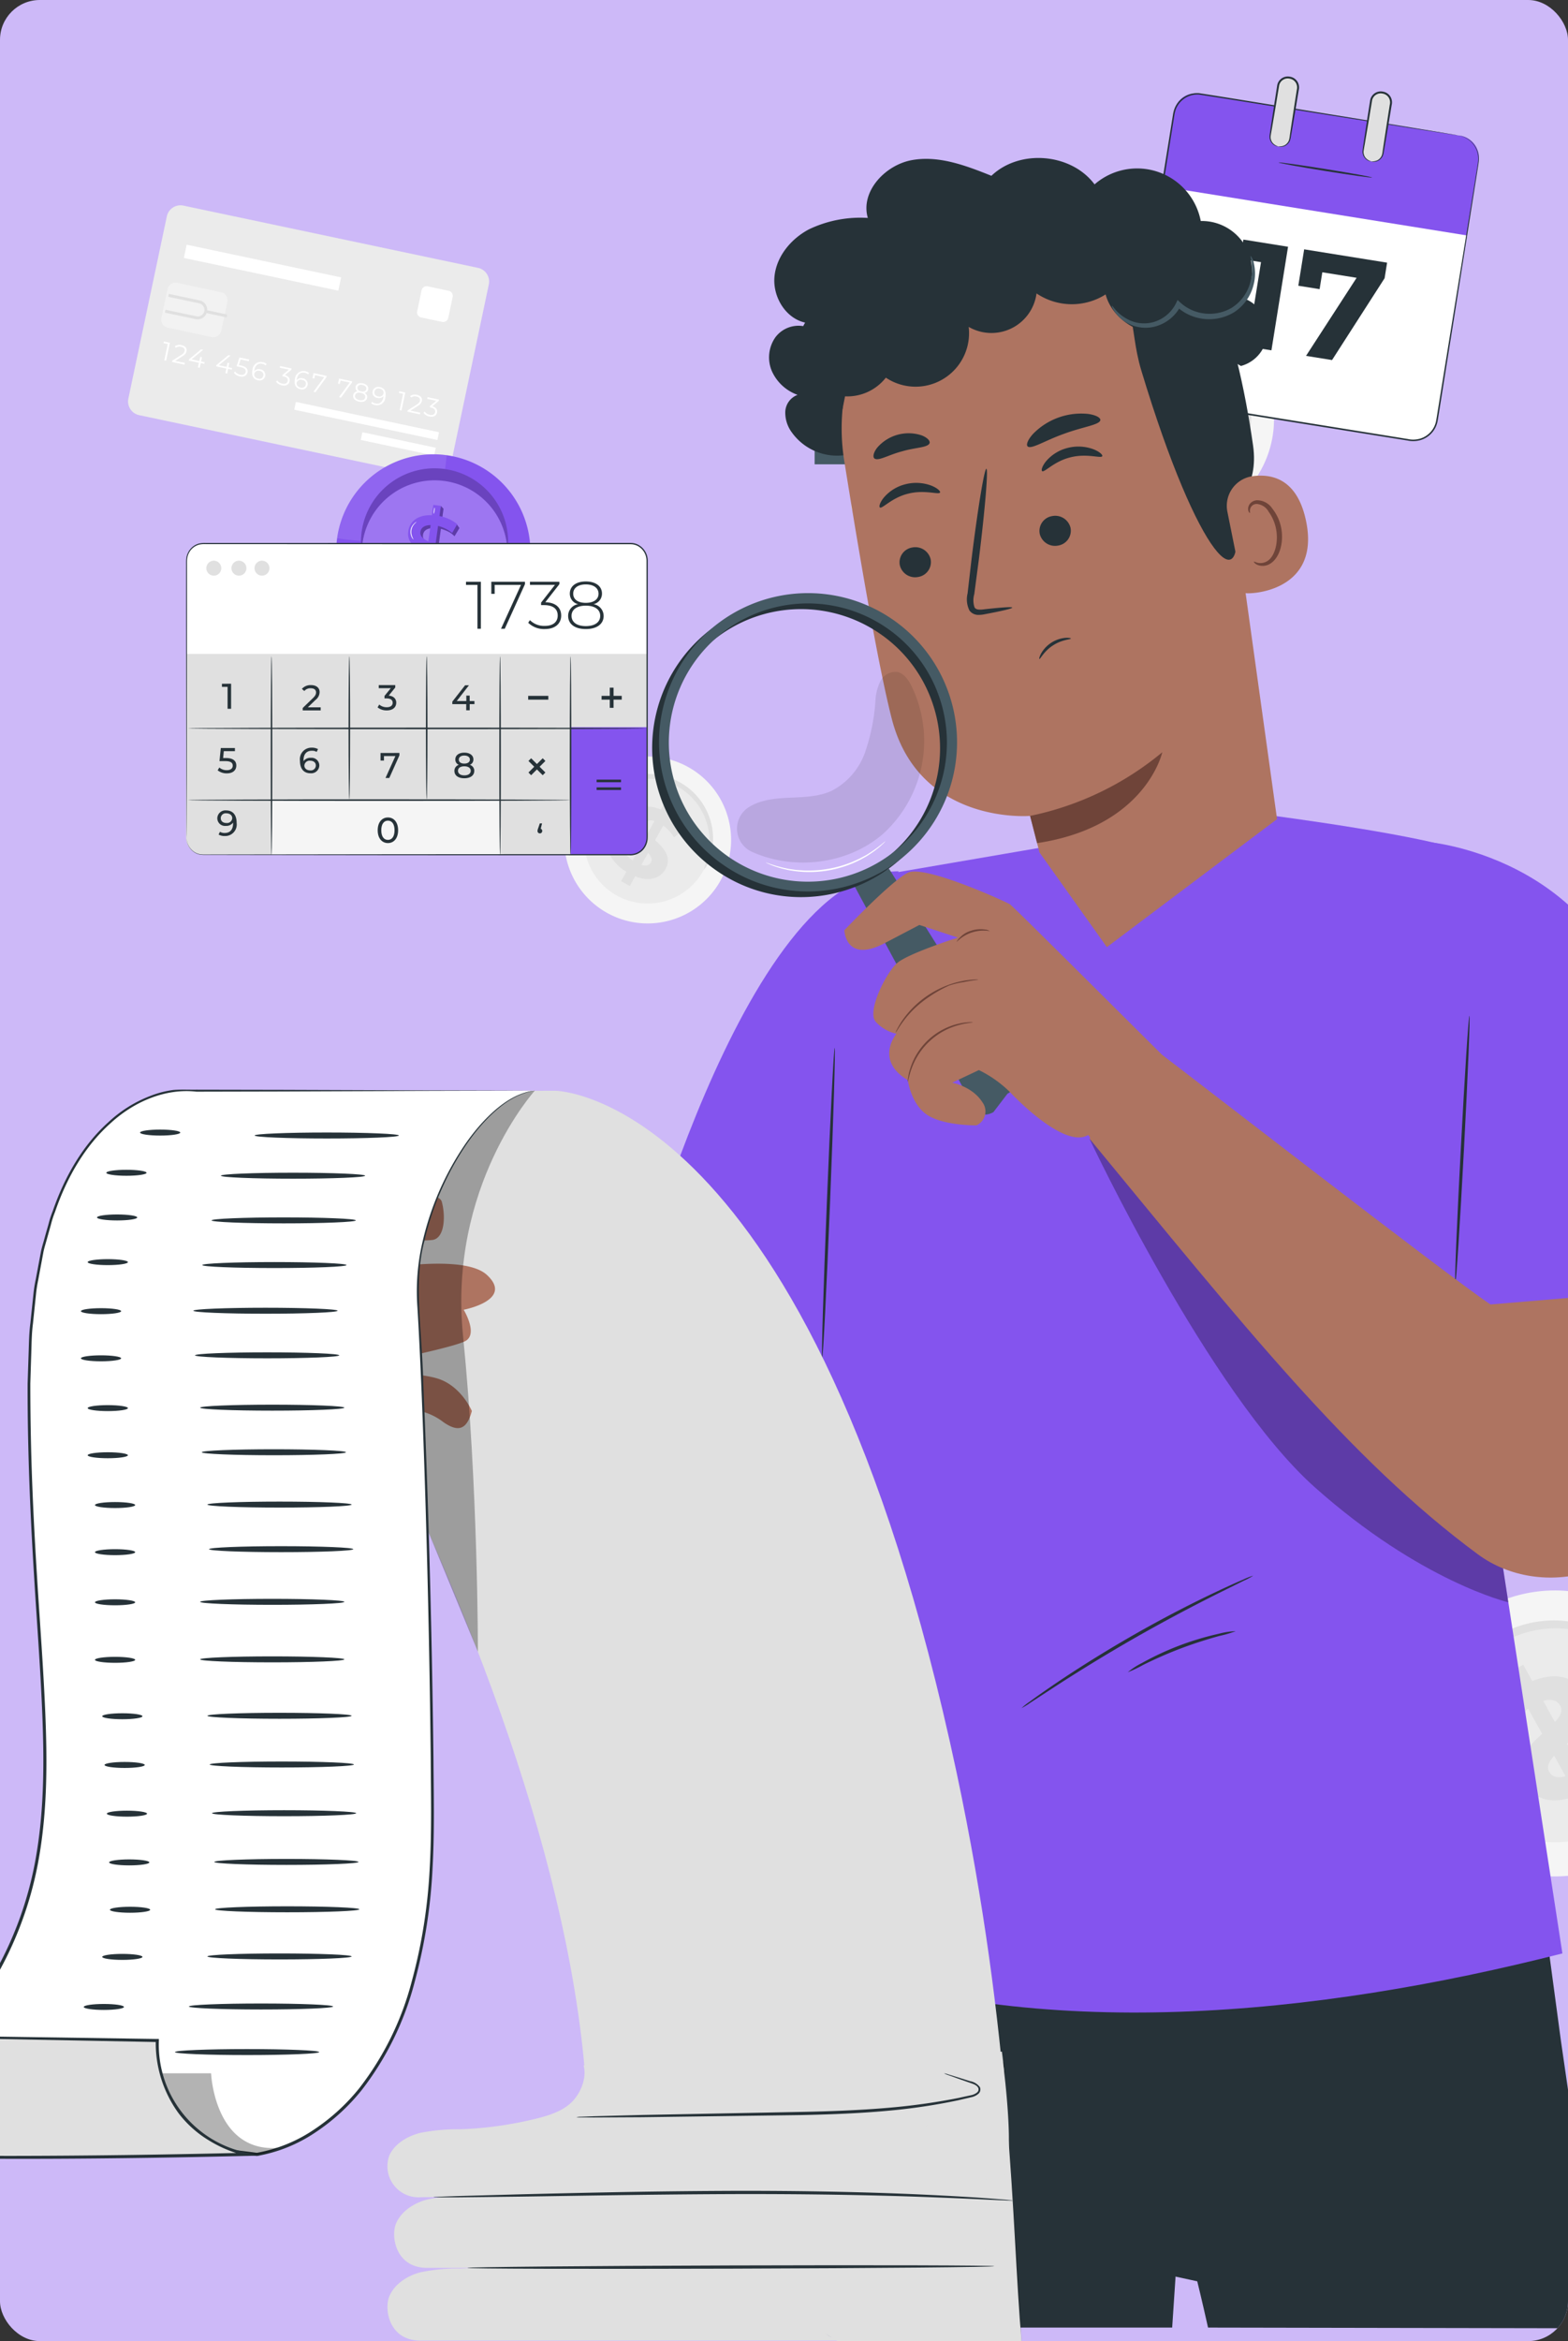 <svg xmlns="http://www.w3.org/2000/svg" xmlns:xlink="http://www.w3.org/1999/xlink" width="315" height="470" viewBox="0 0 315 470">
  <rect x="0" y="0" width="315" height="470" fill="#333333" stroke="none"/>
  <defs>
    <clipPath id="clip-path">
      <rect id="Rectángulo_405946" data-name="Rectángulo 405946" width="13.332" height="10.949" fill="none"/>
    </clipPath>
    <clipPath id="clip-path-2">
      <rect id="Rectángulo_405955" data-name="Rectángulo 405955" width="21.955" height="17.462" fill="none"/>
    </clipPath>
    <clipPath id="clip-path-3">
      <rect id="Rectángulo_405956" data-name="Rectángulo 405956" width="29.574" height="29.574" fill="none"/>
    </clipPath>
    <clipPath id="clip-path-4">
      <rect id="Rectángulo_405957" data-name="Rectángulo 405957" width="29.253" height="29.253" fill="none"/>
    </clipPath>
    <clipPath id="clip-path-5">
      <rect id="Rectángulo_405958" data-name="Rectángulo 405958" width="11.073" height="17.836" fill="none"/>
    </clipPath>
    <clipPath id="clip-path-6">
      <rect id="Rectángulo_406145" data-name="Rectángulo 406145" width="315" height="470" rx="8" transform="translate(1000 8461.797)" fill="#5ab4f9"/>
    </clipPath>
    <clipPath id="clip-path-7">
      <rect id="Rectángulo_405993" data-name="Rectángulo 405993" width="84.155" height="93.098" fill="none"/>
    </clipPath>
    <clipPath id="clip-path-8">
      <rect id="Rectángulo_405994" data-name="Rectángulo 405994" width="37.612" height="38.3" fill="none"/>
    </clipPath>
    <clipPath id="clip-path-9">
      <rect id="Rectángulo_405995" data-name="Rectángulo 405995" width="47.561" height="15.655" fill="none"/>
    </clipPath>
    <clipPath id="clip-path-10">
      <rect id="Rectángulo_405996" data-name="Rectángulo 405996" width="45.784" height="15.055" fill="none"/>
    </clipPath>
    <clipPath id="clip-path-11">
      <rect id="Rectángulo_405997" data-name="Rectángulo 405997" width="44.896" height="27.827" fill="none"/>
    </clipPath>
    <clipPath id="clip-path-12">
      <rect id="Rectángulo_405998" data-name="Rectángulo 405998" width="28.653" height="112.628" fill="none"/>
    </clipPath>
    <clipPath id="clip-path-13">
      <rect id="Rectángulo_405999" data-name="Rectángulo 405999" width="25.66" height="16.367" fill="none"/>
    </clipPath>
  </defs>
  <g id="Grupo_1113894" data-name="Grupo 1113894" transform="translate(-1000 -8461.797)">
    <rect id="Rectángulo_405676" data-name="Rectángulo 405676" width="315" height="470" rx="8" transform="translate(1000 8461.797)" fill="#cdb9f8"/>
    <g id="Grupo_1113889" data-name="Grupo 1113889" transform="translate(7715.807 11628.744)">
      <path id="Trazado_905236" data-name="Trazado 905236" d="M322.01,58.915l-59.188-12.5a2.817,2.817,0,0,1-2.175-3.335l7.725-36.563A2.814,2.814,0,0,1,271.7,4.343l59.192,12.5a2.815,2.815,0,0,1,2.167,3.333l-7.721,36.566a2.818,2.818,0,0,1-3.333,2.171" transform="translate(-6950.667 -3130.013)" fill="#ebebeb"/>
      <path id="Trazado_905237" data-name="Trazado 905237" d="M273.665,49.8l-.761,3.6-.367-.079.693-3.261-.849-.18.071-.34Z" transform="translate(-6955.337 -3147.93)" fill="#fff"/>
      <path id="Trazado_905238" data-name="Trazado 905238" d="M277.788,54.288l-.071.339-2.518-.533.056-.262,1.8-1.148c.49-.312.616-.538.672-.786.088-.414-.152-.732-.7-.85a1.262,1.262,0,0,0-1.067.193l-.213-.28a1.66,1.66,0,0,1,1.382-.246c.727.155,1.111.622.985,1.24-.071.34-.243.629-.825,1l-1.476.941Z" transform="translate(-6956.453 -3148.375)" fill="#fff"/>
      <path id="Trazado_905239" data-name="Trazado 905239" d="M283.91,55.068l-.72-.152-.2.944-.371-.078.2-.942-2.038-.428.08-.281,2.4-1.977.411.088-2.326,1.93,1.559.329.175-.832.36.076-.178.832.72.152Z" transform="translate(-6958.665 -3148.967)" fill="#fff"/>
      <path id="Trazado_905240" data-name="Trazado 905240" d="M293.019,57l-.717-.152-.2.944-.373-.078.2-.945-2.038-.428.058-.265,2.4-1.981.411.088-2.326,1.93,1.559.329.175-.829.36.073-.175.832.717.153Z" transform="translate(-6962.269 -3149.736)" fill="#fff"/>
      <path id="Trazado_905241" data-name="Trazado 905241" d="M298.518,57.851c-.129.611-.655,1-1.533.81a1.909,1.909,0,0,1-1.191-.734l.242-.256a1.589,1.589,0,0,0,1.013.648c.611.129.99-.093,1.092-.535s-.133-.81-1.043-1l-.764-.161.563-1.765,1.967.414-.071.339-1.641-.345-.364,1.116.462.1c1.084.224,1.4.737,1.268,1.372" transform="translate(-6964.607 -3150.037)" fill="#fff"/>
      <path id="Trazado_905242" data-name="Trazado 905242" d="M304.47,59.178a1.141,1.141,0,0,1-1.463.843c-.95-.2-1.33-.974-1.09-2.108a1.665,1.665,0,0,1,2.032-1.523,1.7,1.7,0,0,1,.811.377l-.211.266a1.269,1.269,0,0,0-.663-.317c-.774-.164-1.376.23-1.585,1.2-.016.081-.033.186-.046.294a1.172,1.172,0,0,1,1.229-.382,1.128,1.128,0,0,1,.986,1.346m-.369-.068c.1-.472-.183-.849-.74-.966a.85.85,0,0,0-1.072.541c-.005.017-.01.034-.015.051-.082.394.166.837.788.968a.8.8,0,0,0,1.013-.5.847.847,0,0,0,.027-.095" transform="translate(-6967.002 -3150.627)" fill="#fff"/>
      <path id="Trazado_905243" data-name="Trazado 905243" d="M312.521,60.79c-.127.6-.661.971-1.528.786a1.915,1.915,0,0,1-1.195-.733l.243-.256a1.59,1.59,0,0,0,1.023.65c.594.127.99-.093,1.076-.527s-.15-.779-.819-.922l-.255-.053.058-.272,1.258-1.037-1.838-.387.068-.339,2.31.489-.056.262-1.285,1.066c.762.211,1.061.7.939,1.274" transform="translate(-6970.151 -3151.162)" fill="#fff"/>
      <path id="Trazado_905244" data-name="Trazado 905244" d="M318.591,62.153a1.139,1.139,0,0,1-1.459.843c-.954-.2-1.333-.973-1.093-2.1a1.739,1.739,0,0,1,2.843-1.146l-.211.266a1.274,1.274,0,0,0-.663-.317c-.774-.164-1.377.229-1.581,1.2a2.307,2.307,0,0,0-.046.294,1.174,1.174,0,0,1,1.226-.382,1.147,1.147,0,0,1,.985,1.343m-.366-.069c.1-.472-.186-.848-.74-.963a.849.849,0,0,0-1.074.535c-.006.018-.011.036-.016.053-.083.394.166.84.787.972a.805.805,0,0,0,1.011-.524q.009-.029.016-.058Z" transform="translate(-6972.594 -3151.806)" fill="#fff"/>
      <path id="Trazado_905245" data-name="Trazado 905245" d="M324.775,60.618l-.056.262-2.208,3.011-.4-.083,2.167-2.951-1.849-.392-.143.679-.364-.076.211-1.019Z" transform="translate(-6974.953 -3152.092)" fill="#fff"/>
      <path id="Trazado_905246" data-name="Trazado 905246" d="M333.261,62.424l-.056.262L331,65.7l-.4-.086,2.167-2.951-1.848-.389-.14.679-.367-.079.213-1Z" transform="translate(-6978.313 -3152.815)" fill="#fff"/>
      <path id="Trazado_905247" data-name="Trazado 905247" d="M338.237,66.36c-.134.635-.756.917-1.612.738s-1.3-.69-1.167-1.326a.912.912,0,0,1,.875-.748.823.823,0,0,1-.4-.909c.121-.588.7-.845,1.458-.686s1.188.634,1.068,1.232a.839.839,0,0,1-.743.669.925.925,0,0,1,.517,1.031m-.378-.085c.092-.442-.228-.8-.864-.935s-1.069.064-1.165.506.222.8.86.935,1.073-.061,1.165-.506Zm-.8-1.226c.561.117.947-.062,1.03-.453s-.215-.726-.745-.842-.94.062-1.022.458.181.719.738.837" transform="translate(-6980.3 -3153.412)" fill="#fff"/>
      <path id="Trazado_905248" data-name="Trazado 905248" d="M344.274,66.764a1.664,1.664,0,0,1-2.035,1.523,1.683,1.683,0,0,1-.811-.376l.211-.266a1.32,1.32,0,0,0,.662.317c.775.164,1.377-.229,1.585-1.2.016-.082.033-.187.046-.294a1.177,1.177,0,0,1-1.229.382,1.107,1.107,0,0,1-.981-1.333,1.153,1.153,0,0,1,1.459-.843c.954.19,1.329.96,1.093,2.095m-.36-.819c.086-.394-.165-.84-.784-.972a.805.805,0,0,0-1.019.51.86.86,0,0,0-.024.088c-.1.469.183.845.74.963A.845.845,0,0,0,343.9,66c.006-.018.011-.037.016-.056" transform="translate(-6982.674 -3153.908)" fill="#fff"/>
      <path id="Trazado_905249" data-name="Trazado 905249" d="M351.941,66.337l-.758,3.594-.37-.079.692-3.265-.846-.177.068-.339Z" transform="translate(-6986.329 -3154.476)" fill="#fff"/>
      <path id="Trazado_905250" data-name="Trazado 905250" d="M356.059,70.823l-.068.34-2.518-.542.056-.262,1.8-1.148c.49-.312.616-.538.672-.786.088-.414-.152-.732-.7-.846a1.237,1.237,0,0,0-1.064.193l-.213-.283a1.659,1.659,0,0,1,1.382-.243c.727.152,1.111.622.984,1.22a1.524,1.524,0,0,1-.829,1l-1.473.941Z" transform="translate(-6987.442 -3154.918)" fill="#fff"/>
      <path id="Trazado_905251" data-name="Trazado 905251" d="M361.55,71.144c-.127.6-.661.968-1.528.786a1.914,1.914,0,0,1-1.195-.737l.243-.253a1.6,1.6,0,0,0,1.023.65c.594.127.99-.093,1.076-.527s-.153-.778-.819-.922l-.255-.053.057-.275,1.258-1.034-1.838-.39.068-.339,2.31.486-.056.262L360.6,69.878c.772.207,1.063.689.948,1.266" transform="translate(-6989.562 -3155.26)" fill="#fff"/>
      <rect id="Rectángulo_405944" data-name="Rectángulo 405944" width="1.595" height="29.4" transform="matrix(0.207, -0.978, 0.978, 0.207, -6656.695, -3084.695)" fill="#fff"/>
      <rect id="Rectángulo_405945" data-name="Rectángulo 405945" width="1.594" height="15.078" transform="matrix(0.207, -0.978, 0.978, 0.207, -6643.337, -3078.618)" fill="#fff"/>
      <g id="Grupo_1112908" data-name="Grupo 1112908" transform="translate(-6683.417 -3110.198)" opacity="0.5">
        <g id="Grupo_1112907" data-name="Grupo 1112907">
          <g id="Grupo_1112906" data-name="Grupo 1112906" clip-path="url(#clip-path)">
            <path id="Trazado_905252" data-name="Trazado 905252" d="M274.845,30.032l8.811,1.9a1.638,1.638,0,0,1,1.257,1.946l-1.244,5.773a1.639,1.639,0,0,1-1.947,1.257l-8.811-1.9a1.639,1.639,0,0,1-1.257-1.947l1.244-5.773a1.638,1.638,0,0,1,1.946-1.257" transform="translate(-271.617 -29.995)" fill="#fafafa"/>
          </g>
        </g>
      </g>
      <path id="Trazado_905253" data-name="Trazado 905253" d="M272.85,37.494l.122-.578,6.214,1.311a1.329,1.329,0,0,0,.552-2.6l-6.217-1.314.122-.578,6.217,1.311a1.923,1.923,0,0,1-.8,3.761Z" transform="translate(-6955.523 -3141.675)" fill="#e0e0e0"/>
      <rect id="Rectángulo_405947" data-name="Rectángulo 405947" width="0.59" height="4.36" transform="translate(-6674.545 -3104.128) rotate(-78.013)" fill="#e0e0e0"/>
      <rect id="Rectángulo_405948" data-name="Rectángulo 405948" width="2.722" height="31.728" transform="matrix(0.207, -0.978, 0.978, 0.207, -6678.871, -3115.16)" fill="#fff"/>
      <path id="Trazado_905254" data-name="Trazado 905254" d="M358.842,31.2l4.2.888a1.044,1.044,0,0,1,.806,1.237l-.887,4.2a1.045,1.045,0,0,1-1.238.806l-4.2-.888a1.044,1.044,0,0,1-.806-1.238L357.6,32a1.045,1.045,0,0,1,1.238-.806" transform="translate(-6988.717 -3140.659)" fill="#fff"/>
      <path id="Trazado_905259" data-name="Trazado 905259" d="M436.974,212.518a16.755,16.755,0,1,1-6.228-22.833,16.736,16.736,0,0,1,6.228,22.833" transform="translate(-7008.114 -3202.535)" fill="#f5f5f5"/>
      <path id="Trazado_905260" data-name="Trazado 905260" d="M436.126,213.146a12.768,12.768,0,1,1-4.746-17.4,12.754,12.754,0,0,1,4.746,17.4" transform="translate(-7010.727 -3205.144)" fill="#ebebeb"/>
      <path id="Trazado_905261" data-name="Trazado 905261" d="M437.3,212.494a7.537,7.537,0,0,1,.471-1.5,13.55,13.55,0,0,0,.667-4.128,13.094,13.094,0,0,0-.313-2.854,12.794,12.794,0,0,0-1.133-3.078,12.532,12.532,0,0,0-2.116-2.927,12.2,12.2,0,0,0-1.435-1.266,12.441,12.441,0,0,0-3.468-1.846,12.386,12.386,0,0,0-1.852-.483,12.56,12.56,0,0,0-3.611-.12,12.8,12.8,0,0,0-3.185.782,13.115,13.115,0,0,0-2.541,1.334,13.538,13.538,0,0,0-3.049,2.862c-.616.787-.912,1.266-.98,1.228a3.749,3.749,0,0,1,.669-1.447,11.79,11.79,0,0,1,2.958-3.2,12.866,12.866,0,0,1,2.636-1.523,13.036,13.036,0,0,1,3.382-.925,12.45,12.45,0,0,1,1.9-.112,12.681,12.681,0,0,1,1.983.181,13.117,13.117,0,0,1,2,.506,14.24,14.24,0,0,1,1.952.844,13.978,13.978,0,0,1,1.789,1.148,13.045,13.045,0,0,1,1.538,1.377,13.016,13.016,0,0,1,2.229,3.184,12.792,12.792,0,0,1,1.334,6.359,11.83,11.83,0,0,1-1,4.244,3.731,3.731,0,0,1-.826,1.363" transform="translate(-7011.7 -3204.842)" fill="#e0e0e0"/>
      <path id="Trazado_905262" data-name="Trazado 905262" d="M425.733,217.223l-1.078,1.946-1.737-.962,1.049-1.893a9.41,9.41,0,0,1-3.555-3.786l2.129-1.59a8.032,8.032,0,0,0,2.687,3.1l1.607-2.9c-1.669-1.537-3.466-3.373-2.09-5.857,1.02-1.841,3.233-2.681,6.151-1.473l1.068-1.929,1.737.962-1.049,1.894a8.982,8.982,0,0,1,2.939,3.013l-2.052,1.656a8.136,8.136,0,0,0-2.157-2.376l-1.636,2.954c1.678,1.519,3.441,3.336,2.085,5.785-1,1.807-3.188,2.639-6.1,1.458m2.517-8.64,1.366-2.467c-1.036-.3-1.679,0-2,.573-.336.608,0,1.228.631,1.893m.669,5.842c.337-.608.016-1.217-.587-1.892L427,214.93c.974.291,1.606.051,1.914-.505" transform="translate(-7013.944 -3208.243)" fill="#e0e0e0"/>
      <path id="Trazado_905287" data-name="Trazado 905287" d="M355.631,88.083a19.5,19.5,0,1,1-24.767,12.126,19.5,19.5,0,0,1,24.767-12.126" transform="translate(-6978.072 -3162.772)" fill="#8454ee"/>
      <g id="Grupo_1112927" data-name="Grupo 1112927" transform="translate(-6648.056 -3075.751)" opacity="0.1">
        <g id="Grupo_1112926" data-name="Grupo 1112926">
          <g id="Grupo_1112925" data-name="Grupo 1112925" clip-path="url(#clip-path-2)">
            <path id="Trazado_905288" data-name="Trazado 905288" d="M352.109,87.2a19.489,19.489,0,0,0-21.954,16.663v.007s13.49,2.476,17.507-2.543S352.109,87.2,352.109,87.2" transform="translate(-330.154 -87.018)" fill="#fff"/>
          </g>
        </g>
      </g>
      <path id="Trazado_905289" data-name="Trazado 905289" d="M354.8,91.826a14.785,14.785,0,1,1-16.633,12.67A14.785,14.785,0,0,1,354.8,91.826" transform="translate(-6981.328 -3164.62)" fill="#8454ee"/>
      <g id="Grupo_1112930" data-name="Grupo 1112930" transform="translate(-6643.298 -3072.928)" opacity="0.2">
        <g id="Grupo_1112929" data-name="Grupo 1112929">
          <g id="Grupo_1112928" data-name="Grupo 1112928" clip-path="url(#clip-path-3)">
            <path id="Trazado_905290" data-name="Trazado 905290" d="M354.8,91.826a14.785,14.785,0,1,1-16.633,12.67A14.785,14.785,0,0,1,354.8,91.826" transform="translate(-338.03 -91.691)"/>
          </g>
        </g>
      </g>
      <path id="Trazado_905291" data-name="Trazado 905291" d="M367.44,112.289a14.625,14.625,0,1,1-12.514-16.467h.013a14.626,14.626,0,0,1,12.5,16.466" transform="translate(-6981.444 -3166.201)" fill="#8454ee"/>
      <g id="Grupo_1112933" data-name="Grupo 1112933" transform="translate(-6643.121 -3070.516)" opacity="0.2">
        <g id="Grupo_1112932" data-name="Grupo 1112932">
          <g id="Grupo_1112931" data-name="Grupo 1112931" clip-path="url(#clip-path-4)">
            <path id="Trazado_905292" data-name="Trazado 905292" d="M367.44,112.289a14.625,14.625,0,1,1-12.514-16.467h.013a14.626,14.626,0,0,1,12.5,16.466" transform="translate(-338.323 -95.685)" fill="#fff"/>
          </g>
        </g>
      </g>
      <path id="Trazado_905293" data-name="Trazado 905293" d="M359.294,112.464l.509-3.7a7.835,7.835,0,0,1,1.9.787,6.417,6.417,0,0,1,.84.712l.062-.113.756-1.255.162-.294-.564-.783-.339.094a7.053,7.053,0,0,0-2.567-1.134l.277-2.043-.564-.6-.07.51-.869-.115-.289,2.075c-2.9-.119-4.5,1.351-4.745,3.2-.348,2.553,1.745,3.515,3.718,4.29l-.505,3.673a7.093,7.093,0,0,1-3.476-1.916l-1.081,1.741a8.084,8.084,0,0,0,4.288,2.146l-.21,1.538-.72-.084.65.582,1.513.2.286-2.058c2.923.1,4.527-1.335,4.782-3.2.356-2.523-1.777-3.469-3.748-4.249m-1.45-.588c-1.022-.462-1.757-.969-1.639-1.855s.767-1.39,2.083-1.405Zm.7,6.066.446-3.252c1.06.463,1.812,1,1.688,1.894-.112.794-.764,1.34-2.134,1.358" transform="translate(-6987.039 -3169.546)" fill="#8454ee"/>
      <g id="Grupo_1112936" data-name="Grupo 1112936" transform="translate(-6634.585 -3065.412)" opacity="0.3">
        <g id="Grupo_1112935" data-name="Grupo 1112935">
          <g id="Grupo_1112934" data-name="Grupo 1112934" clip-path="url(#clip-path-5)">
            <path id="Trazado_905294" data-name="Trazado 905294" d="M359.294,112.464l.509-3.7a7.835,7.835,0,0,1,1.9.787,6.417,6.417,0,0,1,.84.712l.062-.113.756-1.255.162-.294-.564-.783-.339.094a7.053,7.053,0,0,0-2.567-1.134l.277-2.043-.564-.6-.07.51-.869-.115-.289,2.075c-2.9-.119-4.5,1.351-4.745,3.2-.348,2.553,1.745,3.515,3.718,4.29l-.505,3.673a7.093,7.093,0,0,1-3.476-1.916l-1.081,1.741a8.084,8.084,0,0,0,4.288,2.146l-.21,1.538-.72-.084.65.582,1.513.2.286-2.058c2.923.1,4.527-1.335,4.782-3.2.356-2.523-1.777-3.469-3.748-4.249m-1.45-.588c-1.022-.462-1.757-.969-1.639-1.855s.767-1.39,2.083-1.405Zm.7,6.066.446-3.252c1.06.463,1.812,1,1.688,1.894-.112.794-.764,1.34-2.134,1.358" transform="translate(-352.453 -104.134)"/>
          </g>
        </g>
      </g>
      <path id="Trazado_905295" data-name="Trazado 905295" d="M357.357,119.237l-.28,2.061-1.513-.2.282-2.04a8.063,8.063,0,0,1-4.3-2.145l1.08-1.74a7.151,7.151,0,0,0,3.477,1.916l.505-3.673c-1.971-.78-4.064-1.742-3.711-4.293.256-1.876,1.832-3.324,4.74-3.2l.289-2.075,1.513.2-.282,2.041a7.937,7.937,0,0,1,3.571,1.629l-1.011,1.754a7.718,7.718,0,0,0-2.839-1.405l-.51,3.715c1.974.775,4.107,1.722,3.752,4.277-.24,1.859-1.833,3.292-4.767,3.182m-.424-8.067.451-3.274c-1.334.024-1.976.608-2.058,1.418s.582,1.4,1.607,1.856m2.833,4.716c.121-.9-.625-1.437-1.685-1.9l-.446,3.252c1.365-.021,2.022-.564,2.131-1.353" transform="translate(-6986.681 -3169.433)" fill="#8454ee"/>
      <path id="Trazado_905296" data-name="Trazado 905296" d="M355.126,113.043a1.272,1.272,0,0,1-.371-.485,2.337,2.337,0,0,1-.22-1.443,2.3,2.3,0,0,1,.707-1.283,1.192,1.192,0,0,1,.52-.352,3.839,3.839,0,0,0-.431.4,2.42,2.42,0,0,0-.631,1.235,2.474,2.474,0,0,0,.175,1.374,5.6,5.6,0,0,0,.251.553" transform="translate(-6987.85 -3171.663)" fill="#fff"/>
      <path id="Trazado_905297" data-name="Trazado 905297" d="M362.229,106.009a1.4,1.4,0,0,1,.02-.627c.057-.346.1-.582.154-.592s.031.279-.02.627-.114.6-.154.592" transform="translate(-6990.899 -3169.805)" fill="#fff"/>
      <path id="Trazado_905343" data-name="Trazado 905343" d="M372.6,175.609V120.1a3.4,3.4,0,0,0-3.4-3.4H283.519a3.4,3.4,0,0,0-3.4,3.4v55.508a3.4,3.4,0,0,0,3.4,3.4H369.2a3.4,3.4,0,0,0,3.4-3.4" transform="translate(-6958.402 -3174.522)" fill="#fff"/>
      <path id="Trazado_905344" data-name="Trazado 905344" d="M368.714,193.689H283.371a3.5,3.5,0,0,1-3.5-3.5V153.378h92.753v36.4a3.91,3.91,0,0,1-3.91,3.91" transform="translate(-6958.303 -3189.042)" fill="#e0e0e0"/>
      <path id="Trazado_905345" data-name="Trazado 905345" d="M420.048,203.332H407.737v-25.6h15.38v22.527a3.07,3.07,0,0,1-3.069,3.069" transform="translate(-7008.926 -3198.686)" fill="#8454ee"/>
      <rect id="Rectángulo_405971" data-name="Rectángulo 405971" width="45.917" height="11.089" transform="translate(-6661.262 -3006.442)" fill="#f5f5f5"/>
      <path id="Trazado_905346" data-name="Trazado 905346" d="M348.343,186.284v.488l-2.032,4.538h-.761l1.989-4.4h-2.3v.9h-.689v-1.522Z" transform="translate(-6983.911 -3202.07)" fill="#263238"/>
      <path id="Trazado_905347" data-name="Trazado 905347" d="M373.1,189.851c0,.912-.776,1.479-2,1.479s-1.989-.567-1.989-1.479a1.246,1.246,0,0,1,.883-1.214,1.137,1.137,0,0,1-.7-1.084c0-.84.725-1.364,1.81-1.364s1.824.524,1.824,1.364a1.144,1.144,0,0,1-.711,1.084,1.25,1.25,0,0,1,.89,1.214m-.718-.022c0-.553-.488-.9-1.285-.9s-1.271.345-1.271.9.474.919,1.271.919,1.285-.352,1.285-.919M370,187.582c0,.5.409.8,1.1.8s1.12-.309,1.12-.8-.445-.811-1.12-.811-1.1.309-1.1.811" transform="translate(-6993.631 -3202.032)" fill="#263238"/>
      <path id="Trazado_905348" data-name="Trazado 905348" d="M294.151,207.894a2.318,2.318,0,0,1-2.377,2.635,2.424,2.424,0,0,1-1.249-.294l.272-.56a1.771,1.771,0,0,0,.97.237c1.02,0,1.665-.639,1.665-1.9v-.179a1.676,1.676,0,0,1-1.45.66,1.546,1.546,0,0,1-1.716-1.522,1.619,1.619,0,0,1,1.773-1.586c1.35,0,2.111.9,2.111,2.506m-.883-.955c0-.516-.416-.969-1.2-.969a.988.988,0,0,0-1.105.976c0,.589.438.97,1.142.97a1.045,1.045,0,0,0,1.163-.977" transform="translate(-6962.418 -3209.633)" fill="#263238"/>
      <path id="Trazado_905349" data-name="Trazado 905349" d="M372.87,167.574h-.955v1.235h-.7v-1.235h-2.793v-.5l2.57-3.288h.776l-2.463,3.173h1.931v-1.092h.675v1.092h.955Z" transform="translate(-6993.362 -3193.161)" fill="#263238"/>
      <path id="Trazado_905350" data-name="Trazado 905350" d="M294.128,188.177c0,.869-.617,1.565-1.9,1.565a2.878,2.878,0,0,1-1.845-.61l.33-.567a2.256,2.256,0,0,0,1.507.538c.761,0,1.192-.352,1.192-.9,0-.567-.359-.919-1.522-.919h-1.142l.266-2.628h2.836v.625h-2.233l-.137,1.379h.56c1.5,0,2.09.625,2.09,1.515" transform="translate(-6962.463 -3201.427)" fill="#263238"/>
      <path id="Trazado_905351" data-name="Trazado 905351" d="M321.647,188.084a1.626,1.626,0,0,1-1.781,1.587c-1.35,0-2.111-.9-2.111-2.506a2.318,2.318,0,0,1,2.376-2.635,2.418,2.418,0,0,1,1.249.295l-.273.56a1.743,1.743,0,0,0-.962-.237c-1.02,0-1.673.639-1.673,1.9a1.543,1.543,0,0,0,.007.179,1.673,1.673,0,0,1,1.443-.66,1.553,1.553,0,0,1,1.723,1.522m-.7.029c0-.589-.445-.969-1.149-.969a1.042,1.042,0,0,0-1.156.976c0,.517.416.97,1.192.97a1,1,0,0,0,1.113-.977" transform="translate(-6973.301 -3201.375)" fill="#263238"/>
      <path id="Trazado_905352" data-name="Trazado 905352" d="M293.646,163.286v5.026h-.711v-4.4H291.8v-.625Z" transform="translate(-6963.025 -3192.965)" fill="#263238"/>
      <path id="Trazado_905353" data-name="Trazado 905353" d="M322.17,168.194v.625h-3.611v-.488l2.046-1.975c.532-.517.632-.832.632-1.148,0-.517-.366-.833-1.07-.833a1.58,1.58,0,0,0-1.286.546l-.488-.423a2.318,2.318,0,0,1,1.838-.761c1.048,0,1.723.539,1.723,1.4a2.036,2.036,0,0,1-.825,1.58l-1.537,1.479Z" transform="translate(-6973.554 -3193.143)" fill="#263238"/>
      <path id="Trazado_905354" data-name="Trazado 905354" d="M347.313,167.282c0,.848-.625,1.537-1.9,1.537a2.849,2.849,0,0,1-1.845-.611l.33-.567a2.261,2.261,0,0,0,1.515.538c.754,0,1.185-.344,1.185-.89s-.381-.877-1.242-.877h-.4v-.5l1.263-1.551h-2.419v-.625h3.317v.488l-1.314,1.623c1.005.093,1.515.66,1.515,1.436" transform="translate(-6983.52 -3193.143)" fill="#263238"/>
      <path id="Trazado_905355" data-name="Trazado 905355" d="M343.607,210.3c0-1.636.876-2.57,2.053-2.57s2.047.934,2.047,2.57-.877,2.57-2.047,2.57-2.053-.933-2.053-2.57m3.382,0c0-1.285-.545-1.931-1.328-1.931s-1.335.646-1.335,1.931.546,1.931,1.335,1.931,1.328-.646,1.328-1.931" transform="translate(-6983.536 -3210.562)" fill="#263238"/>
      <path id="Trazado_905356" data-name="Trazado 905356" d="M396.753,211.218a1.459,1.459,0,0,1,.122-.517l.338-1h.452l-.266,1.07a.456.456,0,0,1,.3.445.469.469,0,0,1-.481.488.463.463,0,0,1-.467-.488" transform="translate(-7004.577 -3211.342)" fill="#263238"/>
      <rect id="Rectángulo_405972" data-name="Rectángulo 405972" width="4.903" height="0.516" transform="translate(-6595.95 -3010.423)" fill="#263238"/>
      <rect id="Rectángulo_405973" data-name="Rectángulo 405973" width="4.903" height="0.516" transform="translate(-6595.95 -3008.868)" fill="#263238"/>
      <rect id="Rectángulo_405974" data-name="Rectángulo 405974" width="3.671" height="0.387" transform="translate(-6594.762 -3027.059)" fill="#263238"/>
      <path id="Trazado_905357" data-name="Trazado 905357" d="M422.111,168.074h-4.049v-.764h4.049Zm-3.67-.378,3.293-.009Z" transform="translate(-7013.014 -3194.558)" fill="#263238"/>
      <rect id="Rectángulo_405975" data-name="Rectángulo 405975" width="0.387" height="3.671" transform="translate(-6593.12 -3028.701)" fill="#263238"/>
      <path id="Trazado_905358" data-name="Trazado 905358" d="M421.545,168.64h-.764v-4.049h.764Zm-.386-.378h.008l-.008-3.293Z" transform="translate(-7014.09 -3193.481)" fill="#263238"/>
      <path id="Trazado_905359" data-name="Trazado 905359" d="M397.141,188.594l-.54-.541-1.162,1.162-1.161-1.162-.541.541,1.161,1.162-1.161,1.161.541.54,1.161-1.161,1.161,1.161.541-.541-1.161-1.161Z" transform="translate(-7003.383 -3202.771)" fill="#263238"/>
      <rect id="Rectángulo_405976" data-name="Rectángulo 405976" width="3.671" height="0.387" transform="translate(-6609.512 -3027.059)" fill="#263238"/>
      <path id="Trazado_905360" data-name="Trazado 905360" d="M397.695,168.074h-4.049v-.764h4.049Zm-3.67-.378,3.293-.009Z" transform="translate(-7003.347 -3194.558)" fill="#263238"/>
      <path id="Trazado_905361" data-name="Trazado 905361" d="M375.957,129.408v9.421h-.687v-8.8h-2.3v-.619Z" transform="translate(-6995.161 -3179.552)" fill="#263238"/>
      <path id="Trazado_905362" data-name="Trazado 905362" d="M388.145,129.408v.484l-4.051,8.936h-.753l4.01-8.8h-5.289v1.8h-.673v-2.422Z" transform="translate(-6998.495 -3179.552)" fill="#263238"/>
      <path id="Trazado_905363" data-name="Trazado 905363" d="M400.284,136.177c0,1.562-1.13,2.718-3.3,2.718a4.529,4.529,0,0,1-3.324-1.265l.35-.525a4.013,4.013,0,0,0,2.974,1.157c1.7,0,2.6-.807,2.6-2.086s-.861-2.087-2.745-2.087h-.593v-.5l2.785-3.566h-5.019v-.619h5.908v.484l-2.827,3.62c2.14.054,3.19,1.13,3.19,2.665" transform="translate(-7003.354 -3179.552)" fill="#263238"/>
      <path id="Trazado_905364" data-name="Trazado 905364" d="M414.071,136.2c0,1.642-1.359,2.651-3.58,2.651s-3.553-1.009-3.553-2.651a2.363,2.363,0,0,1,2.006-2.342,2.153,2.153,0,0,1-1.669-2.126c0-1.507,1.265-2.436,3.217-2.436s3.243.928,3.243,2.436a2.163,2.163,0,0,1-1.7,2.126,2.386,2.386,0,0,1,2.032,2.342m-.686,0c0-1.252-1.077-2.046-2.894-2.046s-2.867.794-2.867,2.046,1.05,2.059,2.867,2.059,2.894-.794,2.894-2.059m-2.894-2.611c1.6,0,2.557-.713,2.557-1.83,0-1.157-1-1.871-2.557-1.871s-2.53.713-2.53,1.858.928,1.844,2.53,1.844" transform="translate(-7008.609 -3179.508)" fill="#263238"/>
      <path id="Trazado_905365" data-name="Trazado 905365" d="M289.576,123.528a1.5,1.5,0,1,1-1.08-1.08,1.5,1.5,0,0,1,1.08,1.08" transform="translate(-6960.977 -3176.779)" fill="#e0e0e0"/>
      <path id="Trazado_905366" data-name="Trazado 905366" d="M297.931,123.528a1.5,1.5,0,1,1-1.079-1.08,1.5,1.5,0,0,1,1.079,1.08" transform="translate(-6964.285 -3176.779)" fill="#e0e0e0"/>
      <path id="Trazado_905367" data-name="Trazado 905367" d="M305.6,123.528a1.5,1.5,0,1,1-1.08-1.08,1.5,1.5,0,0,1,1.08,1.08" transform="translate(-6967.321 -3176.779)" fill="#e0e0e0"/>
      <path id="Trazado_905368" data-name="Trazado 905368" d="M279.968,175.6s.008.069.016.2a3.44,3.44,0,0,0,.088.6,3.48,3.48,0,0,0,1.208,1.939,3.11,3.11,0,0,0,1.5.661,5.893,5.893,0,0,0,.953.037l1.045,0,5-.012,31.885-.042,47.289-.029a3.157,3.157,0,0,0,2.819-1.392,3.467,3.467,0,0,0,.582-1.592c.039-.57.01-1.192.019-1.788q0-3.614,0-7.309,0-7.388,0-15.074c0-10.239,0-20.84,0-31.7a3.369,3.369,0,0,0-1.918-3.081,3.253,3.253,0,0,0-.886-.246c-.3-.03-.622-.022-.94-.022h-9.462l-14.774,0-27.93-.008-25.274-.012-5.833,0h-1.426a5.707,5.707,0,0,0-1.383.086,3.245,3.245,0,0,0-2.091,1.67,3.5,3.5,0,0,0-.376,1.338c-.027.463-.008.954-.014,1.426q0,1.427,0,2.824,0,2.794,0,5.463c-.017,14.231-.031,25.747-.04,33.711-.01,3.977-.018,7.066-.024,9.165-.005,1.045-.01,1.842-.013,2.384s-.013.812-.013.812-.008-.275-.013-.812-.007-1.339-.013-2.384c-.005-2.1-.013-5.188-.024-9.165-.01-7.963-.024-19.48-.04-33.711q0-2.669,0-5.463,0-1.4,0-2.824c.006-.479-.014-.946.013-1.442a3.721,3.721,0,0,1,.4-1.421A3.446,3.446,0,0,1,282.5,116.6a5.884,5.884,0,0,1,1.427-.093h1.426l5.833,0,25.274-.012,27.93-.008,14.774,0h9.462c.317,0,.634-.008.968.024a3.477,3.477,0,0,1,.957.266,3.637,3.637,0,0,1,2.071,3.326c0,10.858,0,21.459,0,31.7q0,7.679,0,15.074,0,3.694,0,7.309c-.01.608.021,1.19-.022,1.814a3.726,3.726,0,0,1-.626,1.711,3.39,3.39,0,0,1-3.009,1.493l-47.289-.028-31.885-.042-5-.013-1.045,0a5.966,5.966,0,0,1-.962-.043,3.161,3.161,0,0,1-1.525-.685,3.488,3.488,0,0,1-1.2-1.975,3.217,3.217,0,0,1-.077-.6c0-.136,0-.2,0-.2" transform="translate(-6958.303 -3174.435)" fill="#263238"/>
      <path id="Trazado_905369" data-name="Trazado 905369" d="M308.19,194.1c-.087,0-.157-8.955-.157-20s.07-20,.157-20,.157,8.953.157,20-.07,20-.157,20" transform="translate(-6969.452 -3189.327)" fill="#263238"/>
      <path id="Trazado_905370" data-name="Trazado 905370" d="M334.07,182.886c-.087,0-.157-6.444-.157-14.393s.07-14.394.157-14.394.157,6.444.157,14.394-.07,14.393-.157,14.393" transform="translate(-6979.698 -3189.327)" fill="#263238"/>
      <path id="Trazado_905371" data-name="Trazado 905371" d="M359.8,182.886c-.087,0-.157-6.444-.157-14.393s.07-14.394.157-14.394.157,6.444.157,14.394-.07,14.393-.157,14.393" transform="translate(-6989.885 -3189.327)" fill="#263238"/>
      <path id="Trazado_905372" data-name="Trazado 905372" d="M384.2,194.077c-.087,0-.157-8.95-.157-19.988s.07-19.99.157-19.99.157,8.948.157,19.99-.07,19.988-.157,19.988" transform="translate(-6999.546 -3189.327)" fill="#263238"/>
      <path id="Trazado_905373" data-name="Trazado 905373" d="M407.635,194.077c-.087,0-.157-8.95-.157-19.988s.07-19.99.157-19.99.157,8.948.157,19.99-.07,19.988-.157,19.988" transform="translate(-7008.823 -3189.327)" fill="#263238"/>
      <path id="Trazado_905374" data-name="Trazado 905374" d="M280.43,178.029c0-.087,20.613-.157,46.034-.157s46.04.07,46.04.157-20.609.157-46.04.157-46.034-.07-46.034-.157" transform="translate(-6958.523 -3198.74)" fill="#263238"/>
      <path id="Trazado_905375" data-name="Trazado 905375" d="M280.43,201.857c0-.087,17.217-.158,38.451-.158s38.454.071,38.454.158-17.214.157-38.454.157-38.451-.07-38.451-.157" transform="translate(-6958.523 -3208.173)" fill="#263238"/>
    </g>
    <g id="Grupo_1113892" data-name="Grupo 1113892" transform="translate(7854.051 11419)">
      <path id="Trazado_905255" data-name="Trazado 905255" d="M365.165,339.216a21.172,21.172,0,1,1-7.869-28.854,21.15,21.15,0,0,1,7.869,28.854" transform="translate(-6966.06 -3201.782)" fill="#f5f5f5"/>
      <path id="Trazado_905256" data-name="Trazado 905256" d="M362.354,338.27a16.135,16.135,0,1,1-6-21.988,16.116,16.116,0,0,1,6,21.988" transform="translate(-6967.621 -3203.341)" fill="#ebebeb"/>
      <path id="Trazado_905257" data-name="Trazado 905257" d="M363.184,337.649a9.535,9.535,0,0,1,.595-1.9,17.12,17.12,0,0,0,.844-5.216,16.548,16.548,0,0,0-.4-3.606,16.153,16.153,0,0,0-1.431-3.89,15.833,15.833,0,0,0-2.674-3.7,15.559,15.559,0,0,0-1.813-1.6,15.775,15.775,0,0,0-4.382-2.333,15.742,15.742,0,0,0-2.34-.61,15.83,15.83,0,0,0-4.563-.15,16.168,16.168,0,0,0-4.025.988,16.576,16.576,0,0,0-3.211,1.687,17.124,17.124,0,0,0-3.853,3.614c-.778.995-1.153,1.6-1.239,1.553a4.737,4.737,0,0,1,.845-1.828,14.91,14.91,0,0,1,3.737-4.049,16.294,16.294,0,0,1,3.331-1.924,16.474,16.474,0,0,1,4.274-1.169,15.537,15.537,0,0,1,2.4-.141,15.84,15.84,0,0,1,2.505.229,16.487,16.487,0,0,1,2.53.64,16.542,16.542,0,0,1,4.728,2.516,16.485,16.485,0,0,1,1.943,1.74,16.442,16.442,0,0,1,2.817,4.023,16.169,16.169,0,0,1,1.685,8.036,14.942,14.942,0,0,1-1.268,5.363,4.753,4.753,0,0,1-1.044,1.723" transform="translate(-6968.203 -3203.16)" fill="#e0e0e0"/>
      <path id="Trazado_905258" data-name="Trazado 905258" d="M347.077,341.358l-1.362,2.459L343.52,342.6l1.325-2.392a11.891,11.891,0,0,1-4.492-4.784l2.69-2.009a10.15,10.15,0,0,0,3.4,3.918l2.03-3.666c-2.108-1.942-4.38-4.262-2.641-7.4,1.289-2.327,4.085-3.388,7.772-1.862l1.35-2.437,2.2,1.216-1.325,2.393a11.357,11.357,0,0,1,3.714,3.807l-2.593,2.093a10.281,10.281,0,0,0-2.726-3l-2.067,3.733c2.121,1.919,4.348,4.216,2.634,7.311-1.265,2.283-4.028,3.334-7.705,1.842m3.18-10.918,1.726-3.117c-1.309-.381-2.122,0-2.524.725-.425.768,0,1.55.8,2.392m.845,7.382c.426-.769.02-1.538-.741-2.391l-1.678,3.029c1.231.367,2.03.064,2.419-.638" transform="translate(-6969.544 -3205.193)" fill="#e0e0e0"/>
      <path id="Trazado_905333" data-name="Trazado 905333" d="M409.316,258.083l-51.706-8.3a4.79,4.79,0,0,0-5.489,3.97l-8.3,51.706a4.79,4.79,0,0,0,3.97,5.488l1.546.248,14.388,2.31,35.772,5.742a4.791,4.791,0,0,0,5.489-3.971l8.3-51.7a4.79,4.79,0,0,0-3.97-5.489" transform="translate(-6970.351 -3188.097)" fill="#fff"/>
      <path id="Trazado_905334" data-name="Trazado 905334" d="M351.647,268.312l61.165,9.818,2.4-14.927a4.442,4.442,0,0,0-3.681-5.089l-52.574-8.438a4.26,4.26,0,0,0-4.882,3.531Z" transform="translate(-6972.217 -3188.073)" fill="#8454ee"/>
      <path id="Trazado_905335" data-name="Trazado 905335" d="M381.787,289.506,378.449,310.3l-4.812-.772,2.718-16.931-4.159-.668.62-3.861Z" transform="translate(-6977.08 -3197.171)" fill="#263238"/>
      <path id="Trazado_905336" data-name="Trazado 905336" d="M405.3,293.308l-.5,3.119-10.56,16.433-5.227-.839,10.164-15.675-6.892-1.106-.543,3.386-4.277-.686,1.173-7.308Z" transform="translate(-6980.693 -3197.778)" fill="#263238"/>
      <path id="Trazado_905337" data-name="Trazado 905337" d="M382.277,267.79c-.018.108,4.171.87,9.354,1.7s9.4,1.419,9.417,1.311-4.169-.87-9.355-1.7-9.4-1.419-9.417-1.311" transform="translate(-6979.465 -3192.369)" fill="#263238"/>
      <path id="Trazado_905338" data-name="Trazado 905338" d="M409.264,258.04a4.235,4.235,0,0,1,.606.124,4.586,4.586,0,0,1,1.619.817,4.825,4.825,0,0,1,1.831,4.3c-.079.673-.208,1.373-.32,2.124-.95,6-2.321,14.655-4.015,25.355-.853,5.352-1.787,11.214-2.789,17.505l-.766,4.8c-.137.815-.246,1.627-.408,2.463a4.9,4.9,0,0,1-1.181,2.287,4.956,4.956,0,0,1-2.213,1.386,5.331,5.331,0,0,1-2.639.084l-5.239-.837-46.032-7.375a4.986,4.986,0,0,1-4.137-4.277,5.325,5.325,0,0,1,.048-1.57l.241-1.5.481-2.993q.96-5.964,1.888-11.744c1.24-7.7,2.435-15.126,3.574-22.2q.855-5.306,1.666-10.338.2-1.256.4-2.495a6.351,6.351,0,0,1,.3-1.24,4.926,4.926,0,0,1,4.943-3.159c6.322.975,12.159,1.952,17.516,2.809l25.336,4.121,6.885,1.137,1.789.3c.4.071.608.115.608.115s-.208-.021-.613-.081l-1.795-.271-6.9-1.075L374.608,252.6c-5.347-.84-11.224-1.808-17.5-2.766a4.735,4.735,0,0,0-2.275.425,4.709,4.709,0,0,0-2.377,2.557,6.02,6.02,0,0,0-.287,1.183q-.2,1.238-.4,2.5-.8,5.028-1.653,10.34c-1.133,7.076-2.321,14.5-3.554,22.2q-.925,5.774-1.882,11.745-.239,1.491-.48,2.993a11.441,11.441,0,0,0-.287,2.979,4.647,4.647,0,0,0,3.856,3.985l46.027,7.4,5.238.844a5.024,5.024,0,0,0,2.5-.072,4.612,4.612,0,0,0,3.194-3.447c.157-.8.273-1.639.408-2.447q.394-2.438.775-4.8c1.017-6.29,1.965-12.149,2.83-17.5,1.74-10.692,3.147-19.346,4.121-25.337.117-.747.252-1.455.334-2.115a4.7,4.7,0,0,0-.157-1.841,4.763,4.763,0,0,0-1.6-2.395,4.7,4.7,0,0,0-1.586-.837,4.5,4.5,0,0,0-.446-.117c-.1-.024-.151-.041-.151-.041" transform="translate(-6970.299 -3188.054)" fill="#263238"/>
      <path id="Trazado_905339" data-name="Trazado 905339" d="M381.662,259.273l.132.021a1.95,1.95,0,0,0,2.234-1.616l1.6-9.966a1.949,1.949,0,0,0-1.615-2.234l-.132-.021a1.948,1.948,0,0,0-2.233,1.615l-1.6,9.966a1.949,1.949,0,0,0,1.615,2.234" transform="translate(-6978.932 -3187.082)" fill="#e0e0e0"/>
      <path id="Trazado_905340" data-name="Trazado 905340" d="M381.628,259.212a2.5,2.5,0,0,1-1.056-.647,1.883,1.883,0,0,1-.47-1.317c.06-.553.208-1.231.324-1.953.25-1.48.543-3.212.866-5.124.159-.967.325-1.979.5-3.027a1.766,1.766,0,0,1,2.157-1.529,1.761,1.761,0,0,1,1.211.808,1.849,1.849,0,0,1,.207,1.43c-.164,1.05-.323,2.064-.475,3.032-.292,1.918-.556,3.654-.782,5.138l-.153,1.044a5.113,5.113,0,0,1-.169.9,1.9,1.9,0,0,1-.934,1.043,2.574,2.574,0,0,1-1.224.2.846.846,0,0,0,.327.082,1.93,1.93,0,0,0,.961-.145,2.049,2.049,0,0,0,1.076-1.1,5.1,5.1,0,0,0,.21-.94c.058-.331.118-.678.182-1.04.25-1.48.543-3.212.866-5.124.159-.967.325-1.979.5-3.028a2.242,2.242,0,0,0-.256-1.7,2.154,2.154,0,0,0-1.484-.992,2.153,2.153,0,0,0-2.6,1.859c-.165,1.05-.324,2.063-.476,3.031-.292,1.917-.556,3.653-.782,5.137-.1.74-.223,1.377-.268,1.993a2.021,2.021,0,0,0,.579,1.427,1.878,1.878,0,0,0,.835.5.744.744,0,0,0,.334.044" transform="translate(-6978.898 -3187.021)" fill="#263238"/>
      <path id="Trazado_905341" data-name="Trazado 905341" d="M406.122,263.2l.132.021a1.949,1.949,0,0,0,2.233-1.616l1.6-9.966a1.95,1.95,0,0,0-1.615-2.234l-.132-.021A1.949,1.949,0,0,0,406.106,251l-1.6,9.966a1.948,1.948,0,0,0,1.615,2.234" transform="translate(-6984.72 -3188.011)" fill="#e0e0e0"/>
      <path id="Trazado_905342" data-name="Trazado 905342" d="M406.089,263.139a2.49,2.49,0,0,1-1.056-.647,1.88,1.88,0,0,1-.47-1.317c.06-.553.207-1.231.324-1.953.25-1.48.543-3.212.866-5.124.159-.967.325-1.979.5-3.027a1.766,1.766,0,0,1,2.156-1.529,1.764,1.764,0,0,1,1.212.808,1.849,1.849,0,0,1,.207,1.43c-.164,1.05-.323,2.064-.475,3.032-.292,1.918-.556,3.654-.782,5.138l-.153,1.044a5.111,5.111,0,0,1-.169.9,1.906,1.906,0,0,1-.934,1.043,2.574,2.574,0,0,1-1.224.2.863.863,0,0,0,.327.082,1.932,1.932,0,0,0,.962-.145,2.049,2.049,0,0,0,1.076-1.1,5.1,5.1,0,0,0,.21-.94c.058-.331.118-.678.182-1.04.25-1.48.542-3.212.865-5.124.16-.967.326-1.979.5-3.028a2.238,2.238,0,0,0-.255-1.7,2.154,2.154,0,0,0-1.484-.992,2.154,2.154,0,0,0-2.6,1.859c-.164,1.05-.323,2.063-.475,3.031-.292,1.917-.556,3.653-.782,5.137-.1.74-.224,1.377-.268,1.993a2.018,2.018,0,0,0,.579,1.427,1.878,1.878,0,0,0,.835.5.744.744,0,0,0,.334.044" transform="translate(-6984.687 -3187.95)" fill="#263238"/>
    </g>
    <g id="Enmascarar_grupo_1098740" data-name="Enmascarar grupo 1098740" clip-path="url(#clip-path-6)">
      <g id="Grupo_1113893" data-name="Grupo 1113893" transform="translate(934.419 8493.514)">
        <path id="Trazado_905271" data-name="Trazado 905271" d="M16.028,364.834A28.706,28.706,0,1,0,26.7,325.714a28.673,28.673,0,0,0-10.67,39.119" transform="translate(336.987 -34.336)" fill="#f5f5f5"/>
        <path id="Trazado_905272" data-name="Trazado 905272" d="M20.671,360.157a21.875,21.875,0,1,0,8.13-29.812,21.849,21.849,0,0,0-8.13,29.812" transform="translate(338.27 -33.054)" fill="#ebebeb"/>
        <path id="Trazado_905273" data-name="Trazado 905273" d="M23.013,359.708a13.029,13.029,0,0,0-.807-2.57,23.25,23.25,0,0,1-1.144-7.071,22.463,22.463,0,0,1,.537-4.889A21.9,21.9,0,0,1,23.54,339.9a20.145,20.145,0,0,1,1.594-2.587,20.448,20.448,0,0,1,2.031-2.428,21.351,21.351,0,0,1,2.458-2.167,21.4,21.4,0,0,1,5.942-3.163,21.42,21.42,0,0,1,3.172-.827,21.479,21.479,0,0,1,6.186-.2,21.968,21.968,0,0,1,5.458,1.339,22.392,22.392,0,0,1,4.353,2.288,23.194,23.194,0,0,1,5.223,4.9c1.055,1.347,1.563,2.169,1.68,2.1a6.385,6.385,0,0,0-1.145-2.479,20.252,20.252,0,0,0-5.066-5.49A21.91,21.91,0,0,0,45.113,327a22.226,22.226,0,0,0-6.656.119,22.183,22.183,0,0,0-3.43.867,22.4,22.4,0,0,0-6.41,3.411,22.213,22.213,0,0,0-2.635,2.36,21.418,21.418,0,0,0-2.156,2.643,21.179,21.179,0,0,0-1.663,2.81,21.911,21.911,0,0,0-2.286,10.9,20.261,20.261,0,0,0,1.719,7.271,6.433,6.433,0,0,0,1.416,2.336" transform="translate(335.592 -33.203)" fill="#e0e0e0"/>
        <path id="Trazado_905274" data-name="Trazado 905274" d="M41.5,360.31l1.846,3.334,2.975-1.649-1.8-3.244a16.137,16.137,0,0,0,6.091-6.485l-3.648-2.725a13.743,13.743,0,0,1-4.6,5.311l-2.754-4.97c2.86-2.633,5.939-5.778,3.581-10.034-1.747-3.155-5.539-4.594-10.537-2.525l-1.831-3.3-2.977,1.649,1.8,3.245a15.393,15.393,0,0,0-5.036,5.161l3.516,2.837a13.924,13.924,0,0,1,3.7-4.071l2.8,5.06c-2.876,2.6-5.9,5.717-3.571,9.912,1.714,3.095,5.46,4.521,10.445,2.5m-4.311-14.8-2.34-4.227c1.775-.516,2.878,0,3.422.983.576,1.042,0,2.1-1.082,3.244m-1.145,10.008c-.578-1.042-.027-2.085,1-3.241l2.276,4.107c-1.67.5-2.754.086-3.281-.866" transform="translate(340.758 -31.531)" fill="#e0e0e0"/>
        <path id="Trazado_905323" data-name="Trazado 905323" d="M342.162,437.866c-.232,0-.419-2.052-.419-4.584s.187-4.584.419-4.584.419,2.052.419,4.584-.187,4.584-.419,4.584" transform="translate(-341.743 -9.614)" fill="#e0e0e0"/>
        <path id="Trazado_905324" data-name="Trazado 905324" d="M337.522,437.866c-.232,0-.419-2.052-.419-4.584s.187-4.584.419-4.584.419,2.052.419,4.584-.187,4.584-.419,4.584" transform="translate(-331.389 -9.614)" fill="#e0e0e0"/>
        <rect id="Rectángulo_405985" data-name="Rectángulo 405985" width="6.476" height="16.097" transform="translate(283.277 45.401)" fill="#8454ee"/>
        <rect id="Rectángulo_405986" data-name="Rectángulo 405986" width="6.476" height="49.247" transform="translate(273.029 12.251)" fill="#455a64"/>
        <rect id="Rectángulo_405988" data-name="Rectángulo 405988" width="6.476" height="19.305" transform="translate(229.232 42.193)" fill="#455a64"/>
        <path id="Trazado_905380" data-name="Trazado 905380" d="M107.311,146.669h13.184a1.019,1.019,0,0,0,1.02-1.02v-.635a1.019,1.019,0,0,0-1.02-1.02H107.311a1.02,1.02,0,0,0-1.02,1.02v.635a1.019,1.019,0,0,0,1.02,1.02" transform="translate(169.279 -75.519)" fill="#e0e0e0"/>
        <path id="Trazado_905381" data-name="Trazado 905381" d="M138.93,146.669h13.184a1.019,1.019,0,0,0,1.02-1.02v-.635a1.019,1.019,0,0,0-1.02-1.02H138.93a1.019,1.019,0,0,0-1.02,1.02v.635a1.019,1.019,0,0,0,1.02,1.02" transform="translate(98.721 -75.519)" fill="#e0e0e0"/>
        <path id="Trazado_905387" data-name="Trazado 905387" d="M187.6,405l-6.8-50.6L39.441,358.381s-12.3,73.463-11.677,104h81.713l.681-10.234,4.358.946s1.011,4.1,2.166,9.288l79.26.145Z" transform="translate(191.585 -26.814)" fill="#263238"/>
        <path id="Trazado_905388" data-name="Trazado 905388" d="M183.778,308.023,142.6,293.988s22.59-89.31,54.108-89.31Z" transform="translate(49.38 -61.472)" fill="#8454ee"/>
        <path id="Trazado_905389" data-name="Trazado 905389" d="M172.278,336.994,167.39,203.278c-7.714-3.521-40.726-7.758-40.726-7.758l-42.953,6.043L47.931,207.7l-9.6,91.329L34.294,425.345c45.974,16.964,102.067,11.25,151.4-1.3Z" transform="translate(193.763 -63.592)" fill="#8454ee"/>
        <g id="Grupo_1112952" data-name="Grupo 1112952" transform="translate(284.438 196.864)" opacity="0.3">
          <g id="Grupo_1112951" data-name="Grupo 1112951">
            <g id="Grupo_1112950" data-name="Grupo 1112950" clip-path="url(#clip-path-7)">
              <path id="Trazado_905390" data-name="Trazado 905390" d="M43.116,248.25s24,51.043,45.273,70,38.882,23.1,38.882,23.1l-2.552-16.56Z" transform="translate(-43.116 -248.25)"/>
            </g>
          </g>
        </g>
        <path id="Trazado_905391" data-name="Trazado 905391" d="M155.528,233.456c.177.007-.243,13.965-.937,31.171s-1.4,31.157-1.578,31.149.243-13.961.937-31.174,1.4-31.154,1.578-31.147" transform="translate(77.736 -54.81)" fill="#263238"/>
        <path id="Trazado_905392" data-name="Trazado 905392" d="M15.561,199.93S53.608,203.33,58.67,243c2.341,18.347,6.672,47.315,6.672,47.315L27.971,293.58l-5.155-3.82c-2.871-8.569-7.845-26.233-7.146-26.862.947-.853-.108-62.967-.108-62.967" transform="translate(337.184 -62.571)" fill="#8454ee"/>
        <path id="Trazado_905393" data-name="Trazado 905393" d="M84.732,346.093a13.33,13.33,0,0,1,1.661-1.307c1.091-.81,2.7-1.945,4.707-3.314,4.016-2.74,9.677-6.364,16.119-10.048s12.445-6.713,16.846-8.78c2.2-1.034,3.992-1.842,5.245-2.371a13.31,13.31,0,0,1,1.969-.767,13.152,13.152,0,0,1-1.864.994l-5.151,2.552c-4.343,2.169-10.294,5.26-16.726,8.931s-12.112,7.229-16.185,9.868l-4.816,3.142a13.435,13.435,0,0,1-1.8,1.1" transform="translate(186.066 -34.892)" fill="#263238"/>
        <path id="Trazado_905394" data-name="Trazado 905394" d="M87.593,336.795a14.7,14.7,0,0,1,2.873-1.863,57.149,57.149,0,0,1,15.413-5.856,14.672,14.672,0,0,1,3.385-.516,23.511,23.511,0,0,1-3.277.956c-2.027.554-4.805,1.394-7.8,2.529s-5.625,2.357-7.51,3.288a23.59,23.59,0,0,1-3.085,1.462" transform="translate(204.556 -32.8)" fill="#263238"/>
        <path id="Trazado_905395" data-name="Trazado 905395" d="M49.47,281.853c-.177-.009.314-12.024,1.1-26.832s1.559-26.809,1.736-26.8-.314,12.021-1.1,26.834-1.559,26.807-1.736,26.8" transform="translate(308.473 -56.022)" fill="#263238"/>
        <path id="Trazado_905396" data-name="Trazado 905396" d="M164.505,142.4a11.2,11.2,0,0,1-13.075-3.946,6.665,6.665,0,0,1-1.308-4.16,3.792,3.792,0,0,1,2.474-3.372,8.95,8.95,0,0,1-5.154-4.731,7.021,7.021,0,0,1,.7-6.835,5.8,5.8,0,0,1,6.4-2.034,6.928,6.928,0,0,1,2.234-7l10.831-.222Z" transform="translate(73.217 -83.367)" fill="#263238"/>
        <path id="Trazado_905397" data-name="Trazado 905397" d="M120.594,225.34l-1.885-7.333s-22.292,1.9-27.793-19.513c-2.655-10.34-6.393-32.076-9.548-51.788a41.183,41.183,0,0,1,30.915-46.518l2.073-.5c22.658-4.141,38.835,12.788,42.348,35.554l11.613,83.407-34.184,25.7Z" transform="translate(153.813 -85.922)" fill="#ae7461"/>
        <path id="Trazado_905398" data-name="Trazado 905398" d="M99.568,198.049a60.673,60.673,0,0,0,26.551-12.777s-3.247,14.953-25.146,18.242Z" transform="translate(172.953 -65.964)" fill="#6f4439"/>
        <path id="Trazado_905399" data-name="Trazado 905399" d="M137.362,155.441a3.156,3.156,0,0,0,3.71,2.373,3.02,3.02,0,0,0,2.488-3.536,3.158,3.158,0,0,0-3.708-2.376,3.021,3.021,0,0,0-2.49,3.538" transform="translate(108.983 -73.702)" fill="#263238"/>
        <path id="Trazado_905400" data-name="Trazado 905400" d="M135.9,146.295c.478.307,2.38-1.979,5.683-2.775,3.287-.842,6.123.265,6.382-.227.133-.222-.43-.848-1.671-1.36a8.667,8.667,0,0,0-5.231-.314,8.325,8.325,0,0,0-4.4,2.708c-.825,1.026-.993,1.834-.761,1.967" transform="translate(106.456 -76.129)" fill="#263238"/>
        <path id="Trazado_905401" data-name="Trazado 905401" d="M114.539,150.322a3.156,3.156,0,0,0,3.71,2.373,3.019,3.019,0,0,0,2.488-3.536,3.159,3.159,0,0,0-3.709-2.376,3.021,3.021,0,0,0-2.489,3.538" transform="translate(159.912 -74.887)" fill="#263238"/>
        <path id="Trazado_905402" data-name="Trazado 905402" d="M109.439,140.372c.479.307,2.385-1.979,5.686-2.775,3.286-.842,6.122.266,6.382-.225.132-.222-.427-.851-1.674-1.36a8.651,8.651,0,0,0-5.229-.314,8.315,8.315,0,0,0-4.4,2.707c-.823,1.026-.991,1.834-.762,1.967" transform="translate(165.506 -77.5)" fill="#263238"/>
        <path id="Trazado_905403" data-name="Trazado 905403" d="M133.134,166.926c-.031-.192-2.169-.047-5.6.339-.863.119-1.7.147-1.984-.4a4.425,4.425,0,0,1-.047-2.634q.443-3.347.927-7.024c1.234-9.979,1.908-18.1,1.506-18.147s-1.729,8-2.962,17.985c-.284,2.456-.558,4.8-.814,7.037a5.019,5.019,0,0,0,.369,3.414,2.176,2.176,0,0,0,1.686.894,5.89,5.89,0,0,0,1.479-.15c3.389-.635,5.468-1.127,5.435-1.316" transform="translate(135.802 -76.661)" fill="#263238"/>
        <path id="Trazado_905404" data-name="Trazado 905404" d="M109.783,136.646c.708.681,3.559-1.208,7.346-2.534,3.762-1.4,7.16-1.776,7.269-2.751.037-.461-.848-.993-2.41-1.222a13.506,13.506,0,0,0-11.134,4.028c-1.053,1.174-1.394,2.15-1.071,2.479" transform="translate(162.237 -78.75)" fill="#263238"/>
        <path id="Trazado_905405" data-name="Trazado 905405" d="M137.69,138.323c.764.608,2.846-.724,5.571-1.427,2.7-.8,5.171-.727,5.512-1.64.142-.438-.405-1.1-1.591-1.563a8.329,8.329,0,0,0-8.931,2.472c-.778,1.006-.906,1.856-.562,2.159" transform="translate(103.553 -78.005)" fill="#263238"/>
        <path id="Trazado_905406" data-name="Trazado 905406" d="M85.533,136.893s2.385-14.828,8.1-19.547c6.923-5.713,12.4,2.081,19.376-1.834s13.576-9.389,22.631-5.469c9.912,4.289,7.074,9.686,9.913,19.088,11.513,38.118,21.231,47.322,18.8,28.637-.265-2.047,4.88-4.98,3.646-13.6-1.6-11.181-4.412-24.542-8.739-31.7-3.648-6.032-8.471-9.638-16.364-12.985-12.458-5.284-26.982-1.922-36.575,1.464s-25.8,19.328-20.795,35.947" transform="translate(149.312 -86.46)" fill="#263238"/>
        <path id="Trazado_905407" data-name="Trazado 905407" d="M75.905,147.46a6,6,0,0,1,4.925-7.151c4.1-.6,9.108.591,10.862,8.932,3.111,14.795-12.386,14.865-12.5,14.447-.079-.284-2.041-10.024-3.287-16.227" transform="translate(236.257 -76.403)" fill="#ae7461"/>
        <path id="Trazado_905408" data-name="Trazado 905408" d="M81.2,156.52c.055-.062.3.127.773.234a2.634,2.634,0,0,0,1.936-.366c1.442-.9,2.236-3.66,1.747-6.341a8.7,8.7,0,0,0-1.5-3.538,3.038,3.038,0,0,0-2.355-1.571,1.341,1.341,0,0,0-1.372,1.026c-.112.456.044.731-.028.773-.034.046-.369-.182-.379-.818a1.688,1.688,0,0,1,.387-1.049,1.989,1.989,0,0,1,1.346-.676,3.7,3.7,0,0,1,3.175,1.728,8.938,8.938,0,0,1,1.761,3.936c.532,3-.408,6.112-2.417,7.18a2.826,2.826,0,0,1-2.44.1c-.534-.27-.682-.585-.637-.622" transform="translate(236.293 -75.478)" fill="#6f4439"/>
        <path id="Trazado_905409" data-name="Trazado 905409" d="M136.3,123.166c-.037.009-.065.028-.1.038-.087.027-.175.049-.26.08Z" transform="translate(117.983 -80.341)" fill="#8454ee"/>
        <path id="Trazado_905410" data-name="Trazado 905410" d="M82.5,112.151c.411-4.041,3.327-7.535,6.917-9.434a23.95,23.95,0,0,1,11.831-2.291c-1.536-5.277,3.465-10.638,8.874-11.61s10.852,1.108,15.954,3.151c5.66-5.416,16.036-4.553,20.723,1.724a13.021,13.021,0,0,1,21.334,7.352,10.091,10.091,0,0,1,8.7,15.552,7.118,7.118,0,0,1-.626,13.551l-12.726-7.2c-5.63,2.3-12.875-1.293-14.461-7.164a12.681,12.681,0,0,1-13.88-.2,9.136,9.136,0,0,1-13.629,6.72,10.744,10.744,0,0,1-16.642,10.191,9.835,9.835,0,0,1-16.217-11.053c-3.965-.878-6.561-5.245-6.151-9.285" transform="translate(138.672 -88.391)" fill="#263238"/>
        <path id="Trazado_905411" data-name="Trazado 905411" d="M84.451,114.389c-.049.025.076.467.541,1.161a7.353,7.353,0,0,0,2.671,2.344,7.519,7.519,0,0,0,5.353.661,8.114,8.114,0,0,0,5.271-4.226l-.861.156a9.322,9.322,0,0,0,3.479,2.076,9.651,9.651,0,0,0,8.056-.883,9.161,9.161,0,0,0,3.9-5.366,8.975,8.975,0,0,0,.1-4.453,3.213,3.213,0,0,0-.643-1.494c-.225.022.89,2.282-.2,5.723a8.621,8.621,0,0,1-3.681,4.726,8.821,8.821,0,0,1-7.182.7,8.417,8.417,0,0,1-3.076-1.81l-.543-.506-.318.663a7.289,7.289,0,0,1-4.539,3.779,7.007,7.007,0,0,1-4.8-.381c-2.6-1.213-3.373-3-3.52-2.873" transform="translate(204.513 -84.693)" fill="#455a64"/>
        <path id="Trazado_905412" data-name="Trazado 905412" d="M120.828,166.76c.009.191-1.815.2-3.6,1.385-1.808,1.145-2.56,2.805-2.731,2.72-.073-.028.007-.491.372-1.15a6.293,6.293,0,0,1,4.756-3.085c.749-.064,1.2.052,1.2.129" transform="translate(159.887 -70.284)" fill="#263238"/>
        <path id="Trazado_905413" data-name="Trazado 905413" d="M153.622,249.447l-2.816,3.686c-2,1.133-3.724.264-4.676-2.25l-23.2-43.079,6.883-3.576,26.143,41.651s.235,2.108-2.334,3.568" transform="translate(114.343 -61.576)" fill="#455a64"/>
        <path id="Trazado_905414" data-name="Trazado 905414" d="M174.29,218.335a29.935,29.935,0,1,0-27.117-3.489,29.713,29.713,0,0,0,27.117,3.489m16.064-37.618a27.932,27.932,0,1,1-10.434-13.49,27.715,27.715,0,0,1,10.434,13.49" transform="translate(62.401 -71.744)" fill="#263238"/>
        <path id="Trazado_905415" data-name="Trazado 905415" d="M173.171,217.411a29.935,29.935,0,1,0-27.117-3.489,29.712,29.712,0,0,0,27.117,3.489m16.063-37.619A27.931,27.931,0,1,1,178.8,166.3a27.729,27.729,0,0,1,10.434,13.49" transform="translate(64.898 -71.959)" fill="#455a64"/>
        <path id="Trazado_905416" data-name="Trazado 905416" d="M144.735,204.053c.027-.071,1.344.553,3.611,1.068l.892.187c.31.063.64.092.977.143.674.115,1.4.142,2.169.195a23.221,23.221,0,0,0,9.748-1.734c.7-.313,1.376-.59,1.968-.93.3-.164.6-.3.868-.47l.772-.483c1.951-1.265,2.97-2.3,3.021-2.247a6.081,6.081,0,0,1-.717.72,8.982,8.982,0,0,1-.905.777,14.224,14.224,0,0,1-1.275.938l-.77.507c-.27.172-.569.321-.869.491a21.062,21.062,0,0,1-1.98.968,22.477,22.477,0,0,1-9.874,1.756,21.374,21.374,0,0,1-2.193-.225c-.34-.058-.672-.094-.985-.163l-.9-.211a14.342,14.342,0,0,1-1.52-.442,8.812,8.812,0,0,1-1.118-.417,6.271,6.271,0,0,1-.921-.429" transform="translate(74.691 -62.606)" fill="#fff"/>
        <path id="Trazado_905417" data-name="Trazado 905417" d="M165.531,252.528c-7.145-6.843-40.968-40.781-41.794-41.258-1.038-.6-17.1-7.939-20.439-6.325S90.51,216.5,90.51,216.5s.227,6.717,8.069,2.611l7.015-3.675-.011.007,7.731,2.534s-9.979,3.178-12.2,5.114-6.149,9.748-4.3,11.789a7.826,7.826,0,0,0,4.164,2.4s-4.468,5.3,2.284,9.32c0,0,.613,4.836,3.928,7s9.852,2.073,9.852,2.073a3.063,3.063,0,0,0,1.186-4.655c-1.974-3.142-6.056-3.909-6.056-3.909l5.364-2.531a23.59,23.59,0,0,1,6.25,4.427s10.752,11.57,15.7,8.606l7,8.322c5.331-3.246,19.052-13.406,19.052-13.406" transform="translate(144.696 -61.464)" fill="#ae7461"/>
        <path id="Trazado_905418" data-name="Trazado 905418" d="M143.551,229.3a2.611,2.611,0,0,0-.761-.022,11.651,11.651,0,0,0-2.058.292A13.366,13.366,0,0,0,131,238.458a11.555,11.555,0,0,0-.477,2.022,2.635,2.635,0,0,0-.048.76c.071.012.181-1.071.777-2.694a13.893,13.893,0,0,1,9.549-8.719c1.67-.447,2.76-.458,2.754-.53" transform="translate(117.478 -55.78)" fill="#6f4439"/>
        <path id="Trazado_905419" data-name="Trazado 905419" d="M146.183,222.344a3.372,3.372,0,0,0-.814-.014,7.565,7.565,0,0,0-.953.071c-.369.048-.8.081-1.254.185a18.5,18.5,0,0,0-3.18.89,19.54,19.54,0,0,0-6.778,4.336,18.539,18.539,0,0,0-2.142,2.512,12.629,12.629,0,0,0-.692,1.062,7.411,7.411,0,0,0-.465.835,3.351,3.351,0,0,0-.329.745c.067.036.583-1,1.7-2.483a20.662,20.662,0,0,1,2.169-2.421,22.815,22.815,0,0,1,3.125-2.452,26.648,26.648,0,0,1,3.7-2.061,16.134,16.134,0,0,1,2.945-.7c1.811-.4,2.973-.43,2.968-.5" transform="translate(115.937 -57.388)" fill="#6f4439"/>
        <path id="Trazado_905420" data-name="Trazado 905420" d="M134.356,214.506a2.189,2.189,0,0,0-1.052-.335,5.922,5.922,0,0,0-2.655.239,4.984,4.984,0,0,0-2.289,1.369c-.488.485-.688.865-.653.889a7.538,7.538,0,0,1,6.649-2.162" transform="translate(130.069 -59.288)" fill="#6f4439"/>
        <g id="Grupo_1112955" data-name="Grupo 1112955" transform="translate(213.643 103.147)" opacity="0.1">
          <g id="Grupo_1112954" data-name="Grupo 1112954">
            <g id="Grupo_1112953" data-name="Grupo 1112953" clip-path="url(#clip-path-8)">
              <path id="Trazado_905421" data-name="Trazado 905421" d="M173.374,174.863c-.616-1.171-1.465-2.4-2.761-2.664a3.4,3.4,0,0,0-3.411,1.835,10.066,10.066,0,0,0-1,3.986,39.738,39.738,0,0,1-2.085,10.305,13.848,13.848,0,0,1-6.765,7.75c-2.591,1.175-5.529,1.228-8.372,1.356s-5.81.393-8.22,1.905l-.073.046a5.112,5.112,0,0,0,.762,8.939c8.476,3.778,19.185,2.495,26.258-3.609a25.183,25.183,0,0,0,5.665-29.849" transform="translate(-138.396 -172.149)"/>
            </g>
          </g>
        </g>
        <path id="Trazado_905422" data-name="Trazado 905422" d="M131.308,281.771,96.32,284.708c-8.063-5.326-64.3-48.943-65.941-50.081L15.743,251.4c30.687,37.2,52.185,64.373,78.027,83.458,12.771,9.432,33.565,4.34,38.948-12.873,2.633-8.42-1.41-40.218-1.41-40.218" transform="translate(268.694 -54.539)" fill="#ae7461"/>
        <g id="Grupo_1112958" data-name="Grupo 1112958" transform="translate(223.237 422.628)" opacity="0.3">
          <g id="Grupo_1112957" data-name="Grupo 1112957">
            <g id="Grupo_1112956" data-name="Grupo 1112956" clip-path="url(#clip-path-9)">
              <path id="Trazado_905423" data-name="Trazado 905423" d="M122.528,445.112s12.577,1.755,13.471,2.028c.3.091,34.09.091,34.09.091l-.889-15.656-38.421.853Z" transform="translate(-122.528 -431.576)"/>
            </g>
          </g>
        </g>
        <g id="Grupo_1112961" data-name="Grupo 1112961" transform="translate(224.124 408.794)" opacity="0.3">
          <g id="Grupo_1112960" data-name="Grupo 1112960">
            <g id="Grupo_1112959" data-name="Grupo 1112959" clip-path="url(#clip-path-10)">
              <path id="Trazado_905424" data-name="Trazado 905424" d="M123.25,433.278s12.762,2.638,13.471,2.028,32.313-1.131,32.313-1.131l-.888-12.566-38.469-1.267Z" transform="translate(-123.25 -420.343)"/>
            </g>
          </g>
        </g>
        <g id="Grupo_1112964" data-name="Grupo 1112964" transform="translate(224.125 382.236)" opacity="0.3">
          <g id="Grupo_1112963" data-name="Grupo 1112963">
            <g id="Grupo_1112962" data-name="Grupo 1112962" clip-path="url(#clip-path-11)">
              <path id="Trazado_905425" data-name="Trazado 905425" d="M123.971,424.553s11.71,1.539,12.42.93,32.477,1.121,32.477,1.121l-1.718-27.827-36.974,10Z" transform="translate(-123.971 -398.776)"/>
            </g>
          </g>
        </g>
        <path id="Trazado_905426" data-name="Trazado 905426" d="M122.528,240.678s84.527,130.9,78.6,219.942l50.423,30.855h36.978c-2.018-23.132-1.743-60.972-13.025-114.055C246.467,240.833,194.877,240.45,194.877,240.45Z" transform="translate(-17.73 -53.191)" fill="#e0e0e0"/>
        <path id="Trazado_905427" data-name="Trazado 905427" d="M249.009,409.694l-84.44,14.437c.706,2.7-.642,6.08-2.5,7.934s-4.467,2.724-7.007,3.392a70.937,70.937,0,0,1-15.242,2.271,36.135,36.135,0,0,0-8.071.767c-2.616.708-5.146,2.315-6.205,4.809s-.149,8.9,6.284,8.9h85.75c-6.435,0-7.343-6.41-6.284-8.9s3.59-4.1,6.2-4.809a36.149,36.149,0,0,1,8.071-.767,70.925,70.925,0,0,0,15.242-2.271c2.541-.668,5.148-1.537,7.007-3.392s1.59-19.254,1.193-22.371" transform="translate(18.251 -14.014)" fill="#e0e0e0"/>
        <path id="Trazado_905428" data-name="Trazado 905428" d="M247,399.555l-83.022,12.316c.706,2.7-.642,6.08-2.5,7.933s-4.467,2.725-7.007,3.393a71.018,71.018,0,0,1-15.242,2.271,36.142,36.142,0,0,0-8.071.767c-2.616.708-5.146,2.315-6.205,4.809s-.149,8.9,6.284,8.9h85.75c-6.434,0-7.343-6.41-6.284-8.9s3.59-4.1,6.2-4.809a36.142,36.142,0,0,1,8.071-.767,71.007,71.007,0,0,0,15.242-2.271c2.541-.667,5.148-1.537,7.007-3.393s.171-17.132-.225-20.249" transform="translate(20.186 -16.361)" fill="#e0e0e0"/>
        <path id="Trazado_905429" data-name="Trazado 905429" d="M248.793,397.1l-84.025,2.773c.706,2.544-.642,5.729-2.5,7.476s-4.467,2.568-7.007,3.2a74.987,74.987,0,0,1-15.242,2.139,38.352,38.352,0,0,0-8.071.724c-2.614.666-5.145,2.181-6.2,4.531a6.238,6.238,0,0,0,6.284,8.388l85.486-.957c-6.435,0-7.081-5.081-6.022-7.431s3.59-3.864,6.205-4.531a38.34,38.34,0,0,1,8.07-.724,74.975,74.975,0,0,0,15.242-2.139c2.541-.628,5.148-1.448,7.008-3.2s1.175-7.313.778-10.25" transform="translate(18.052 -16.929)" fill="#e0e0e0"/>
        <path id="Trazado_905430" data-name="Trazado 905430" d="M220.653,300.869s-9.886-21.4-11.809-27.316,3.021-9.21,7.689-12.78,21.7-4.943,22.519-1.922.549,7.415-1.922,7.689-11.809-.254-17.3,7.013c0,0,22.794-5.07,28.287,0s-4.669,6.992-4.669,6.992,3.021,4.944.273,6.318-17.85,4.394-17.85,4.394l-.275,2.2s7.415-.549,12.358.824,7.141,6.591,7.141,6.591c-1.1,4.119-3.021,4.119-5.768,2.2a12.148,12.148,0,0,0-4.669-2.2s-4.394,5.492-7.415,5.767-6.591-5.767-6.591-5.767" transform="translate(-84.72 -49.316)" fill="#ae7461"/>
        <g id="Grupo_1112967" data-name="Grupo 1112967" transform="translate(144.361 187.249)" opacity="0.3">
          <g id="Grupo_1112966" data-name="Grupo 1112966">
            <g id="Grupo_1112965" data-name="Grupo 1112965" clip-path="url(#clip-path-12)">
              <path id="Trazado_905431" data-name="Trazado 905431" d="M230.584,240.442s-17.441,19.228-14.41,49.256,2.98,63.372,2.98,63.372l-10.129-24.477-7.095-70.479L216.258,242.4Z" transform="translate(-201.931 -240.442)"/>
            </g>
          </g>
        </g>
        <path id="Trazado_905432" data-name="Trazado 905432" d="M332.388,240.442l-71.926.012s-29.7.611-29.7,59.162c0,75.832,17.413,101.728-28.832,145.02l74.634,9.372s35.312-3.394,35.275-66.572c-.016-28.832-1.334-80-2.912-104.66-1.149-17.967,12.1-41.108,23.461-42.334" transform="translate(-159.375 -53.193)" fill="#fff"/>
        <path id="Trazado_905433" data-name="Trazado 905433" d="M333.1,240.479l-1.149.23a13.934,13.934,0,0,0-3.187,1.281c-2.669,1.446-6.107,4.5-9.406,9.292a57.657,57.657,0,0,0-8.439,19.395c-2.218,8.146-.469,17.759-.23,28.336.929,21.2,1.7,46.662,2.054,75.353.042,7.17.241,14.549-.179,22.116a106.63,106.63,0,0,1-3.6,22.946,59.974,59.974,0,0,1-10.642,21.7,40.822,40.822,0,0,1-9.225,8.439,30.294,30.294,0,0,1-11.793,4.782l-.028,0-.041,0-67.5-8.468-7.135-.9-.669-.084.489-.468c3.734-3.576,7.4-7.186,10.739-11.043a107.163,107.163,0,0,0,9.18-12.075,72.215,72.215,0,0,0,10.625-27.431c1.618-9.591,1.568-19.207,1.185-28.549s-1.106-18.5-1.642-27.429c-.555-8.928-.968-17.642-1.161-26.112q-.15-6.353-.134-12.517.1-3.083.2-6.116c.071-2.022.085-4.031.354-6.006q.312-2.969.618-5.885a26.9,26.9,0,0,1,.457-2.883q.268-1.428.533-2.845t.528-2.818c.2-.93.5-1.831.743-2.743s.512-1.809.766-2.708a19.316,19.316,0,0,1,.86-2.648c2.4-6.974,6.114-13.307,11.2-17.845a25.782,25.782,0,0,1,8.384-5.24,19.507,19.507,0,0,1,4.634-1.2c1.6-.126,3.119-.032,4.65-.058l17.206.033,27.492.1,23.259.054-23.476.063-27.4.11-17.1.039c-6.066-.7-12.458,1.882-17.349,6.431-5,4.48-8.666,10.748-11.039,17.674a19.392,19.392,0,0,0-.848,2.63q-.375,1.339-.755,2.692c-.24.9-.538,1.8-.734,2.724q-.259,1.4-.521,2.8t-.526,2.83a26.55,26.55,0,0,0-.45,2.869q-.3,2.9-.607,5.861c-.265,1.965-.276,3.968-.344,5.983s-.128,4.047-.193,6.095q0,6.153.149,12.5c.2,8.462.626,17.167,1.188,26.09.544,8.926,1.271,18.067,1.665,27.44.389,9.357.448,19.013-1.176,28.679a72.813,72.813,0,0,1-10.707,27.67,107.675,107.675,0,0,1-9.234,12.152c-3.357,3.878-7.035,7.5-10.782,11.089l-.179-.553,7.135.9,67.5,8.484h-.069a29.788,29.788,0,0,0,11.514-4.677,40.193,40.193,0,0,0,9.088-8.306,59.4,59.4,0,0,0,10.548-21.482,106.145,106.145,0,0,0,3.6-22.818c.426-7.528.236-14.908.2-22.078-.317-28.683-1.041-54.148-1.914-75.341-.238-5.3-.465-10.328-.759-15.073a43.769,43.769,0,0,1,1.085-13.351,57.591,57.591,0,0,1,8.569-19.449c3.34-4.793,6.825-7.841,9.529-9.264a13.467,13.467,0,0,1,3.228-1.239c.376-.079.659-.1.857-.131l.305-.044" transform="translate(-160.083 -53.23)" fill="#263238"/>
        <g id="Grupo_1112970" data-name="Grupo 1112970" transform="translate(95.907 384.523)" opacity="0.3">
          <g id="Grupo_1112969" data-name="Grupo 1112969">
            <g id="Grupo_1112968" data-name="Grupo 1112968" clip-path="url(#clip-path-13)">
              <path id="Trazado_905434" data-name="Trazado 905434" d="M243.707,400.635h12.08s.659,16.042,13.581,14.955a10.309,10.309,0,0,1-6.426,1.336c-3.69-.464-15.205,2.366-19.235-16.291" transform="translate(-243.707 -400.635)"/>
            </g>
          </g>
        </g>
        <path id="Trazado_905435" data-name="Trazado 905435" d="M248.89,394.062s-1.905,22.991,26.72,24.366,80.538,0,80.538,0-18.028-3.251-18.028-22.858Z" transform="translate(-240.931 -17.632)" fill="#e0e0e0"/>
        <path id="Trazado_905436" data-name="Trazado 905436" d="M246.9,394.065a3.019,3.019,0,0,1,.417-.013l1.268,0,4.946.042,18.566.228,64.037.94.3,0v.305a22.092,22.092,0,0,0,17.775,22.54l2.448.573-2.5.064-.158,0c-16.714.4-32.638.6-47.123.581-7.242-.017-14.125-.073-20.566-.227a178.377,178.377,0,0,1-17.908-.988,28.748,28.748,0,0,1-13.585-5.667,21.008,21.008,0,0,1-6.473-9.029,23.47,23.47,0,0,1-1.477-6.9,17.232,17.232,0,0,1-.031-1.836,3.26,3.26,0,0,1,.053-.624c.007.015.006.209.012.624s.026,1.027.095,1.827a24.241,24.241,0,0,0,1.58,6.818,20.865,20.865,0,0,0,6.467,8.84,28.484,28.484,0,0,0,13.431,5.5c5.4.714,11.421.725,17.848.906,6.435.128,13.315.163,20.553.165,14.479-.015,30.4-.227,47.106-.631.054,0,.108,0,.158,0l-.048.637a24.974,24.974,0,0,1-7.654-3.144,21.836,21.836,0,0,1-6.028-5.4,23.939,23.939,0,0,1-4.6-14.624l.3.309-63.828-1.22-18.631-.4-5.007-.124-1.3-.042a4.509,4.509,0,0,1-.454-.028" transform="translate(-238.936 -17.635)" fill="#263238"/>
        <path id="Trazado_905437" data-name="Trazado 905437" d="M261.972,323.886c0,.332-6.488.6-14.488.6s-14.491-.27-14.491-.6,6.486-.6,14.491-.6,14.488.27,14.488.6" transform="translate(-127.21 -34.017)" fill="#263238"/>
        <path id="Trazado_905438" data-name="Trazado 905438" d="M267.114,323.961c0-.332,1.81-.6,4.043-.6s4.043.27,4.043.6-1.81.6-4.043.6-4.043-.27-4.043-.6" transform="translate(-182.458 -33.999)" fill="#263238"/>
        <path id="Trazado_905439" data-name="Trazado 905439" d="M260.517,315.3c0,.332-6.487.6-14.488.6s-14.491-.27-14.491-.6,6.486-.6,14.491-.6,14.488.27,14.488.6" transform="translate(-123.963 -36.004)" fill="#263238"/>
        <path id="Trazado_905440" data-name="Trazado 905440" d="M267.114,315.788c0-.332,1.81-.6,4.043-.6s4.043.27,4.043.6-1.81.6-4.043.6-4.043-.27-4.043-.6" transform="translate(-182.458 -35.891)" fill="#263238"/>
        <path id="Trazado_905441" data-name="Trazado 905441" d="M260.785,308.031c0,.332-6.487.6-14.488.6s-14.491-.27-14.491-.6,6.486-.6,14.491-.6,14.488.27,14.488.6" transform="translate(-124.562 -37.687)" fill="#263238"/>
        <path id="Trazado_905442" data-name="Trazado 905442" d="M267.114,308.106c0-.333,1.81-.6,4.043-.6s4.043.27,4.043.6-1.81.6-4.043.6-4.043-.27-4.043-.6" transform="translate(-182.458 -37.669)" fill="#263238"/>
        <path id="Trazado_905443" data-name="Trazado 905443" d="M261.7,299.5c0,.332-6.487.6-14.488.6s-14.49-.27-14.49-.6,6.486-.6,14.49-.6,14.488.27,14.488.6" transform="translate(-126.614 -39.662)" fill="#263238"/>
        <path id="Trazado_905444" data-name="Trazado 905444" d="M268.3,299.987c0-.332,1.81-.6,4.043-.6s4.043.27,4.043.6-1.81.6-4.043.6-4.043-.27-4.043-.6" transform="translate(-185.108 -39.549)" fill="#263238"/>
        <path id="Trazado_905445" data-name="Trazado 905445" d="M261.972,292.23c0,.332-6.488.6-14.488.6s-14.491-.27-14.491-.6,6.486-.6,14.491-.6,14.488.27,14.488.6" transform="translate(-127.21 -41.344)" fill="#263238"/>
        <path id="Trazado_905446" data-name="Trazado 905446" d="M268.3,292.305c0-.332,1.81-.6,4.043-.6s4.043.27,4.043.6-1.81.6-4.043.6-4.043-.27-4.043-.6" transform="translate(-185.108 -41.327)" fill="#263238"/>
        <path id="Trazado_905447" data-name="Trazado 905447" d="M262.807,283.7c0,.332-6.487.6-14.488.6s-14.491-.27-14.491-.6,6.486-.6,14.491-.6,14.488.27,14.488.6" transform="translate(-129.074 -43.32)" fill="#263238"/>
        <path id="Trazado_905448" data-name="Trazado 905448" d="M269.4,284.186c0-.332,1.81-.6,4.043-.6s4.043.27,4.043.6-1.81.6-4.043.6-4.043-.27-4.043-.6" transform="translate(-187.566 -43.206)" fill="#263238"/>
        <path id="Trazado_905449" data-name="Trazado 905449" d="M263.074,276.429c0,.332-6.487.6-14.488.6s-14.491-.27-14.491-.6,6.486-.6,14.491-.6,14.488.27,14.488.6" transform="translate(-129.67 -45.002)" fill="#263238"/>
        <path id="Trazado_905450" data-name="Trazado 905450" d="M261.621,268.982c0,.333-6.486.6-14.488.6s-14.49-.27-14.49-.6,6.485-.6,14.49-.6,14.488.27,14.488.6" transform="translate(-126.428 -46.726)" fill="#263238"/>
        <path id="Trazado_905451" data-name="Trazado 905451" d="M269.4,276.5c0-.332,1.81-.6,4.043-.6s4.043.27,4.043.6-1.81.6-4.043.6-4.043-.27-4.043-.6" transform="translate(-187.566 -44.985)" fill="#263238"/>
        <path id="Trazado_905452" data-name="Trazado 905452" d="M268.3,268.505c0-.332,1.81-.6,4.043-.6s4.043.27,4.043.6-1.81.6-4.043.6-4.043-.27-4.043-.6" transform="translate(-185.108 -46.836)" fill="#263238"/>
        <path id="Trazado_905453" data-name="Trazado 905453" d="M260.1,261.7c0,.333-6.487.6-14.488.6s-14.491-.27-14.491-.6,6.486-.6,14.491-.6,14.488.27,14.488.6" transform="translate(-123.038 -48.412)" fill="#263238"/>
        <path id="Trazado_905454" data-name="Trazado 905454" d="M266.782,261.222c0-.333,1.81-.6,4.043-.6s4.043.27,4.043.6-1.81.6-4.043.6-4.043-.27-4.043-.6" transform="translate(-181.717 -48.522)" fill="#263238"/>
        <path id="Trazado_905455" data-name="Trazado 905455" d="M258.582,254.416c0,.332-6.487.6-14.488.6s-14.491-.27-14.491-.6,6.486-.6,14.491-.6,14.488.27,14.488.6" transform="translate(-119.646 -50.098)" fill="#263238"/>
        <path id="Trazado_905456" data-name="Trazado 905456" d="M265.262,253.939c0-.333,1.81-.6,4.043-.6s4.043.27,4.043.6-1.81.6-4.043.6-4.043-.27-4.043-.6" transform="translate(-178.325 -50.208)" fill="#263238"/>
        <path id="Trazado_905457" data-name="Trazado 905457" d="M253.079,247.861c0,.332-6.487.6-14.488.6s-14.491-.27-14.491-.6,6.486-.6,14.491-.6,14.488.27,14.488.6" transform="translate(-107.366 -51.615)" fill="#263238"/>
        <path id="Trazado_905458" data-name="Trazado 905458" d="M259.759,247.384c0-.332,1.81-.6,4.043-.6s4.043.27,4.043.6-1.81.6-4.043.6-4.043-.27-4.043-.6" transform="translate(-166.045 -51.725)" fill="#263238"/>
        <path id="Trazado_905459" data-name="Trazado 905459" d="M261.972,333.264c0,.332-6.488.6-14.488.6s-14.491-.27-14.491-.6,6.486-.6,14.491-.6,14.488.27,14.488.6" transform="translate(-127.21 -31.846)" fill="#263238"/>
        <path id="Trazado_905460" data-name="Trazado 905460" d="M267.114,333.339c0-.332,1.81-.6,4.043-.6s4.043.27,4.043.6-1.81.6-4.043.6-4.043-.27-4.043-.6" transform="translate(-182.458 -31.828)" fill="#263238"/>
        <path id="Trazado_905461" data-name="Trazado 905461" d="M260.785,342.461c0,.333-6.487.6-14.488.6s-14.491-.27-14.491-.6,6.486-.6,14.491-.6,14.488.27,14.488.6" transform="translate(-124.562 -29.717)" fill="#263238"/>
        <path id="Trazado_905462" data-name="Trazado 905462" d="M265.927,342.536c0-.332,1.81-.6,4.043-.6s4.043.27,4.043.6-1.81.6-4.043.6-4.043-.27-4.043-.6" transform="translate(-179.809 -29.699)" fill="#263238"/>
        <path id="Trazado_905463" data-name="Trazado 905463" d="M260.411,350.4c0,.332-6.487.6-14.488.6s-14.491-.27-14.491-.6,6.486-.6,14.491-.6,14.488.27,14.488.6" transform="translate(-123.727 -27.878)" fill="#263238"/>
        <path id="Trazado_905464" data-name="Trazado 905464" d="M265.553,350.477c0-.332,1.81-.6,4.043-.6s4.043.27,4.043.6-1.81.6-4.043.6-4.043-.27-4.043-.6" transform="translate(-178.975 -27.861)" fill="#263238"/>
        <path id="Trazado_905465" data-name="Trazado 905465" d="M260.037,358.344c0,.332-6.488.6-14.488.6s-14.491-.27-14.491-.6,6.487-.6,14.491-.6,14.488.27,14.488.6" transform="translate(-122.893 -26.04)" fill="#263238"/>
        <path id="Trazado_905466" data-name="Trazado 905466" d="M265.18,358.419c0-.333,1.81-.6,4.043-.6s4.042.27,4.042.6-1.809.6-4.042.6-4.043-.27-4.043-.6" transform="translate(-178.141 -26.023)" fill="#263238"/>
        <path id="Trazado_905467" data-name="Trazado 905467" d="M259.663,366.286c0,.332-6.487.6-14.488.6s-14.491-.27-14.491-.6,6.486-.6,14.491-.6,14.488.27,14.488.6" transform="translate(-122.058 -24.202)" fill="#263238"/>
        <path id="Trazado_905468" data-name="Trazado 905468" d="M264.805,366.361c0-.332,1.81-.6,4.043-.6s4.043.27,4.043.6-1.81.6-4.043.6-4.043-.27-4.043-.6" transform="translate(-177.305 -24.184)" fill="#263238"/>
        <path id="Trazado_905469" data-name="Trazado 905469" d="M259.528,374.008c0,.333-6.488.6-14.488.6s-14.491-.27-14.491-.6,6.486-.6,14.491-.6,14.488.27,14.488.6" transform="translate(-121.757 -22.414)" fill="#263238"/>
        <path id="Trazado_905470" data-name="Trazado 905470" d="M264.67,374.083c0-.332,1.81-.6,4.043-.6s4.043.27,4.043.6-1.81.6-4.043.6-4.043-.27-4.043-.6" transform="translate(-177.004 -22.397)" fill="#263238"/>
        <path id="Trazado_905471" data-name="Trazado 905471" d="M260.785,381.693c0,.333-6.487.6-14.488.6s-14.491-.27-14.491-.6,6.486-.6,14.491-.6,14.488.27,14.488.6" transform="translate(-124.562 -20.635)" fill="#263238"/>
        <path id="Trazado_905472" data-name="Trazado 905472" d="M265.927,381.768c0-.332,1.81-.6,4.043-.6s4.043.27,4.043.6-1.81.6-4.043.6-4.043-.27-4.043-.6" transform="translate(-179.809 -20.618)" fill="#263238"/>
        <path id="Trazado_905473" data-name="Trazado 905473" d="M263.8,389.853c0,.333-6.487.6-14.488.6s-14.491-.27-14.491-.6,6.486-.6,14.491-.6,14.488.27,14.488.6" transform="translate(-131.297 -18.746)" fill="#263238"/>
        <path id="Trazado_905474" data-name="Trazado 905474" d="M268.945,389.928c0-.332,1.81-.6,4.043-.6s4.043.27,4.043.6-1.81.6-4.043.6-4.043-.27-4.043-.6" transform="translate(-186.544 -18.729)" fill="#263238"/>
        <path id="Trazado_905475" data-name="Trazado 905475" d="M266.077,397.284c0,.333-6.487.6-14.488.6s-14.491-.27-14.491-.6,6.486-.6,14.491-.6,14.488.27,14.488.6" transform="translate(-136.371 -17.026)" fill="#263238"/>
        <path id="Trazado_905476" data-name="Trazado 905476" d="M240.322,421.738a1.065,1.065,0,0,1-.3.015l-.883-.022-3.388-.147c-2.941-.15-7.2-.335-12.458-.532-10.521-.4-25.063-.679-41.128-.6s-30.616.363-41.146.507l-12.471.145-3.392,0-.882-.015a1.037,1.037,0,0,1-.3-.027,1.1,1.1,0,0,1,.3-.038l.88-.049,3.389-.124,12.468-.349c10.528-.261,25.074-.621,41.153-.7s30.627.277,41.149.793c5.261.254,9.517.507,12.454.735l3.382.266.878.086a1.038,1.038,0,0,1,.3.051" transform="translate(28.699 -11.675)" fill="#263238"/>
        <path id="Trazado_905477" data-name="Trazado 905477" d="M232.847,432.115c0,.177-23.706.4-52.943.49s-52.949.026-52.95-.151,23.7-.4,52.948-.49,52.945-.026,52.945.152" transform="translate(32.5 -8.868)" fill="#263238"/>
        <path id="Trazado_905478" data-name="Trazado 905478" d="M203.1,400.636a4.848,4.848,0,0,1,.889.228l2.5.772,1.805.573a3.112,3.112,0,0,1,1.994,1.2,1.151,1.151,0,0,1-.312,1.347,3.127,3.127,0,0,1-1.261.643l-2.841.661a119.681,119.681,0,0,1-14.166,2.1c-5.369.494-11.293.741-17.5.862l-31.809.425-9.64.052-2.622-.018a4.946,4.946,0,0,1-.915-.049,4.8,4.8,0,0,1,.913-.079l2.619-.1,9.638-.256,31.8-.613c6.205-.119,12.113-.348,17.465-.809a127.538,127.538,0,0,0,14.125-1.951l2.825-.611a2.792,2.792,0,0,0,1.11-.532.778.778,0,0,0,.245-.919c-.319-.622-1.137-.829-1.763-1.057l-1.788-.626-2.468-.885a4.846,4.846,0,0,1-.847-.351" transform="translate(52.144 -16.112)" fill="#263238"/>
      </g>
    </g>
  </g>
</svg>
